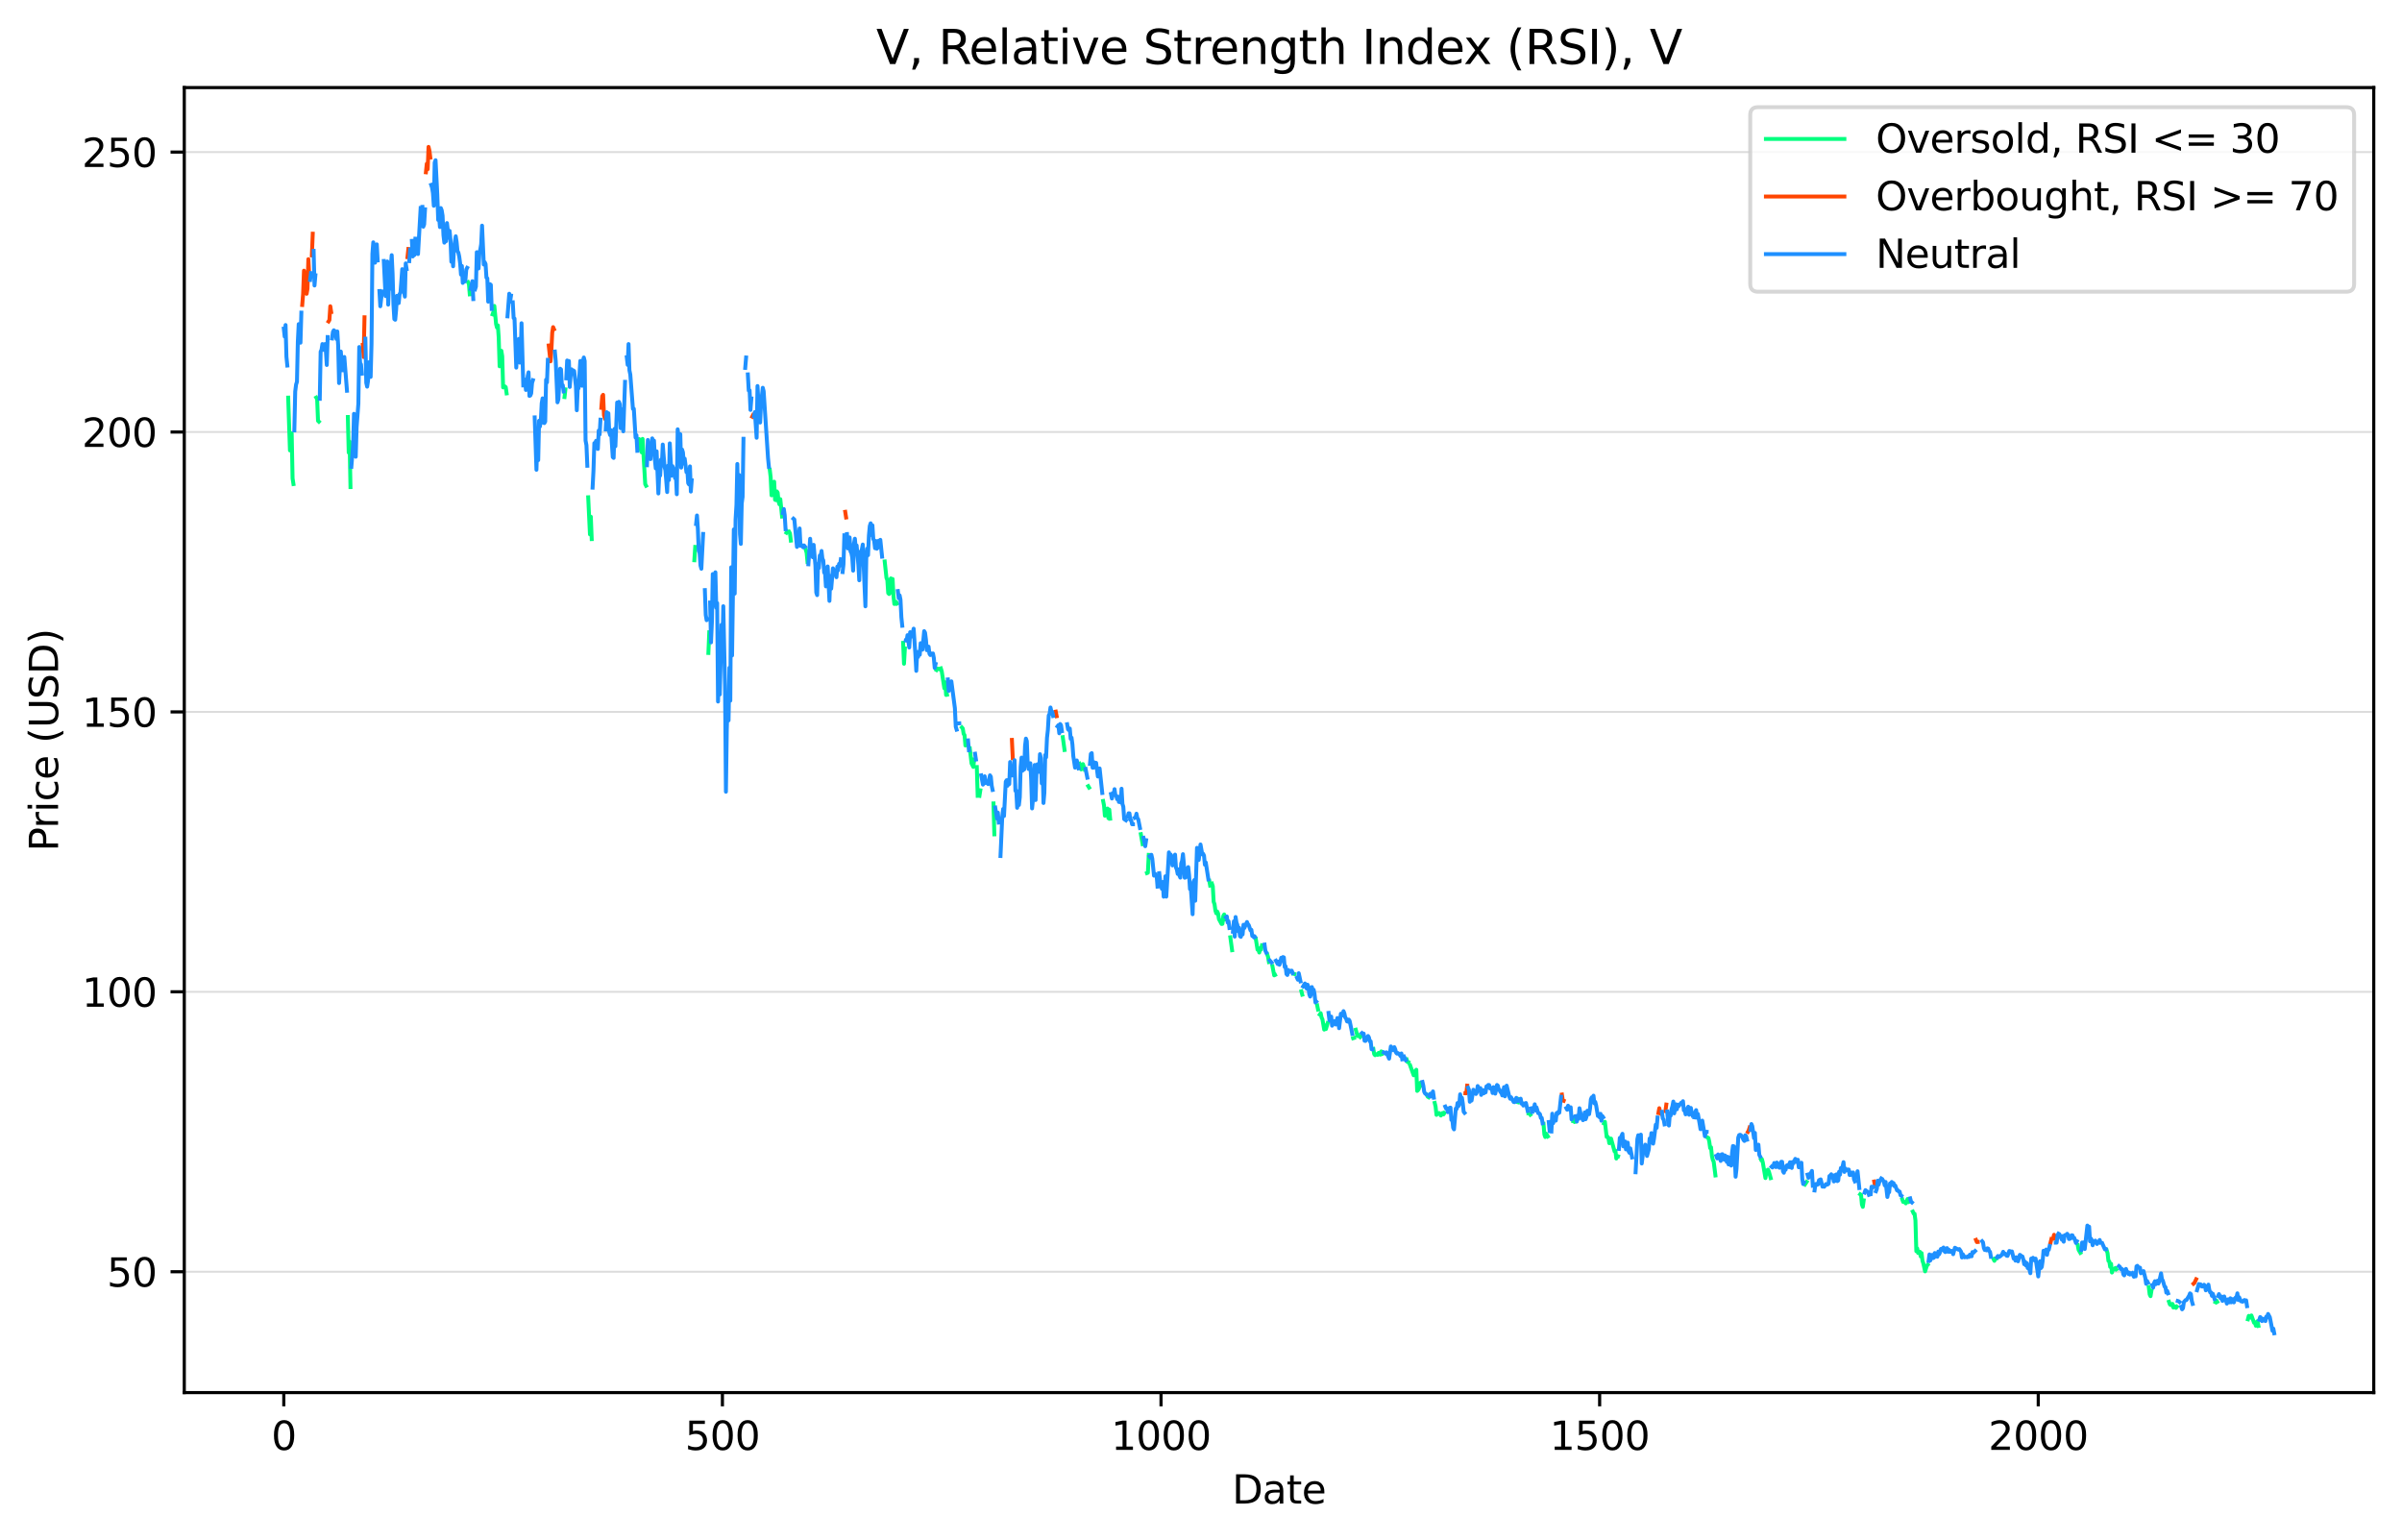 <?xml version="1.0" encoding="utf-8" standalone="no"?>
<!DOCTYPE svg PUBLIC "-//W3C//DTD SVG 1.1//EN"
  "http://www.w3.org/Graphics/SVG/1.1/DTD/svg11.dtd">
<svg xmlns:xlink="http://www.w3.org/1999/xlink" width="612.166pt" height="392.514pt" viewBox="0 0 612.166 392.514" xmlns="http://www.w3.org/2000/svg" version="1.1">
 <defs>
  <style type="text/css">*{stroke-linejoin: round; stroke-linecap: butt}</style>
 </defs>
 <g id="figure_1">
  <g id="patch_1">
   <path d="M 0 392.514 
L 612.166 392.514 
L 612.166 0 
L 0 0 
z
" style="fill: #ffffff"/>
  </g>
  <g id="axes_1">
   <g id="patch_2">
    <path d="M 46.966 354.958 
L 604.966 354.958 
L 604.966 22.318 
L 46.966 22.318 
z
" style="fill: #ffffff"/>
   </g>
   <g id="matplotlib.axis_1">
    <g id="xtick_1">
     <g id="line2d_1">
      <defs>
       <path id="m18ebf1a0be" d="M 0 0 
L 0 3.5 
" style="stroke: #000000; stroke-width: 0.8"/>
      </defs>
      <g>
       <use xlink:href="#m18ebf1a0be" x="72.329" y="354.958" style="stroke: #000000; stroke-width: 0.8"/>
      </g>
     </g>
     <g id="text_1">
      <!-- 0 -->
      <g transform="translate(69.148 369.557)scale(0.1 -0.1)">
       <defs>
        <path id="DejaVuSans-30" d="M 2034 4250 
Q 1547 4250 1301 3770 
Q 1056 3291 1056 2328 
Q 1056 1369 1301 889 
Q 1547 409 2034 409 
Q 2525 409 2770 889 
Q 3016 1369 3016 2328 
Q 3016 3291 2770 3770 
Q 2525 4250 2034 4250 
z
M 2034 4750 
Q 2819 4750 3233 4129 
Q 3647 3509 3647 2328 
Q 3647 1150 3233 529 
Q 2819 -91 2034 -91 
Q 1250 -91 836 529 
Q 422 1150 422 2328 
Q 422 3509 836 4129 
Q 1250 4750 2034 4750 
z
" transform="scale(0.016)"/>
       </defs>
       <use xlink:href="#DejaVuSans-30"/>
      </g>
     </g>
    </g>
    <g id="xtick_2">
     <g id="line2d_2">
      <g>
       <use xlink:href="#m18ebf1a0be" x="184.113" y="354.958" style="stroke: #000000; stroke-width: 0.8"/>
      </g>
     </g>
     <g id="text_2">
      <!-- 500 -->
      <g transform="translate(174.569 369.557)scale(0.1 -0.1)">
       <defs>
        <path id="DejaVuSans-35" d="M 691 4666 
L 3169 4666 
L 3169 4134 
L 1269 4134 
L 1269 2991 
Q 1406 3038 1543 3061 
Q 1681 3084 1819 3084 
Q 2600 3084 3056 2656 
Q 3513 2228 3513 1497 
Q 3513 744 3044 326 
Q 2575 -91 1722 -91 
Q 1428 -91 1123 -41 
Q 819 9 494 109 
L 494 744 
Q 775 591 1075 516 
Q 1375 441 1709 441 
Q 2250 441 2565 725 
Q 2881 1009 2881 1497 
Q 2881 1984 2565 2268 
Q 2250 2553 1709 2553 
Q 1456 2553 1204 2497 
Q 953 2441 691 2322 
L 691 4666 
z
" transform="scale(0.016)"/>
       </defs>
       <use xlink:href="#DejaVuSans-35"/>
       <use xlink:href="#DejaVuSans-30" x="63.623"/>
       <use xlink:href="#DejaVuSans-30" x="127.246"/>
      </g>
     </g>
    </g>
    <g id="xtick_3">
     <g id="line2d_3">
      <g>
       <use xlink:href="#m18ebf1a0be" x="295.896" y="354.958" style="stroke: #000000; stroke-width: 0.8"/>
      </g>
     </g>
     <g id="text_3">
      <!-- 1000 -->
      <g transform="translate(283.171 369.557)scale(0.1 -0.1)">
       <defs>
        <path id="DejaVuSans-31" d="M 794 531 
L 1825 531 
L 1825 4091 
L 703 3866 
L 703 4441 
L 1819 4666 
L 2450 4666 
L 2450 531 
L 3481 531 
L 3481 0 
L 794 0 
L 794 531 
z
" transform="scale(0.016)"/>
       </defs>
       <use xlink:href="#DejaVuSans-31"/>
       <use xlink:href="#DejaVuSans-30" x="63.623"/>
       <use xlink:href="#DejaVuSans-30" x="127.246"/>
       <use xlink:href="#DejaVuSans-30" x="190.869"/>
      </g>
     </g>
    </g>
    <g id="xtick_4">
     <g id="line2d_4">
      <g>
       <use xlink:href="#m18ebf1a0be" x="407.679" y="354.958" style="stroke: #000000; stroke-width: 0.8"/>
      </g>
     </g>
     <g id="text_4">
      <!-- 1500 -->
      <g transform="translate(394.954 369.557)scale(0.1 -0.1)">
       <use xlink:href="#DejaVuSans-31"/>
       <use xlink:href="#DejaVuSans-35" x="63.623"/>
       <use xlink:href="#DejaVuSans-30" x="127.246"/>
       <use xlink:href="#DejaVuSans-30" x="190.869"/>
      </g>
     </g>
    </g>
    <g id="xtick_5">
     <g id="line2d_5">
      <g>
       <use xlink:href="#m18ebf1a0be" x="519.463" y="354.958" style="stroke: #000000; stroke-width: 0.8"/>
      </g>
     </g>
     <g id="text_5">
      <!-- 2000 -->
      <g transform="translate(506.738 369.557)scale(0.1 -0.1)">
       <defs>
        <path id="DejaVuSans-32" d="M 1228 531 
L 3431 531 
L 3431 0 
L 469 0 
L 469 531 
Q 828 903 1448 1529 
Q 2069 2156 2228 2338 
Q 2531 2678 2651 2914 
Q 2772 3150 2772 3378 
Q 2772 3750 2511 3984 
Q 2250 4219 1831 4219 
Q 1534 4219 1204 4116 
Q 875 4013 500 3803 
L 500 4441 
Q 881 4594 1212 4672 
Q 1544 4750 1819 4750 
Q 2544 4750 2975 4387 
Q 3406 4025 3406 3419 
Q 3406 3131 3298 2873 
Q 3191 2616 2906 2266 
Q 2828 2175 2409 1742 
Q 1991 1309 1228 531 
z
" transform="scale(0.016)"/>
       </defs>
       <use xlink:href="#DejaVuSans-32"/>
       <use xlink:href="#DejaVuSans-30" x="63.623"/>
       <use xlink:href="#DejaVuSans-30" x="127.246"/>
       <use xlink:href="#DejaVuSans-30" x="190.869"/>
      </g>
     </g>
    </g>
    <g id="text_6">
     <!-- Date -->
     <g transform="translate(314.015 383.235)scale(0.1 -0.1)">
      <defs>
       <path id="DejaVuSans-44" d="M 1259 4147 
L 1259 519 
L 2022 519 
Q 2988 519 3436 956 
Q 3884 1394 3884 2338 
Q 3884 3275 3436 3711 
Q 2988 4147 2022 4147 
L 1259 4147 
z
M 628 4666 
L 1925 4666 
Q 3281 4666 3915 4102 
Q 4550 3538 4550 2338 
Q 4550 1131 3912 565 
Q 3275 0 1925 0 
L 628 0 
L 628 4666 
z
" transform="scale(0.016)"/>
       <path id="DejaVuSans-61" d="M 2194 1759 
Q 1497 1759 1228 1600 
Q 959 1441 959 1056 
Q 959 750 1161 570 
Q 1363 391 1709 391 
Q 2188 391 2477 730 
Q 2766 1069 2766 1631 
L 2766 1759 
L 2194 1759 
z
M 3341 1997 
L 3341 0 
L 2766 0 
L 2766 531 
Q 2569 213 2275 61 
Q 1981 -91 1556 -91 
Q 1019 -91 701 211 
Q 384 513 384 1019 
Q 384 1609 779 1909 
Q 1175 2209 1959 2209 
L 2766 2209 
L 2766 2266 
Q 2766 2663 2505 2880 
Q 2244 3097 1772 3097 
Q 1472 3097 1187 3025 
Q 903 2953 641 2809 
L 641 3341 
Q 956 3463 1253 3523 
Q 1550 3584 1831 3584 
Q 2591 3584 2966 3190 
Q 3341 2797 3341 1997 
z
" transform="scale(0.016)"/>
       <path id="DejaVuSans-74" d="M 1172 4494 
L 1172 3500 
L 2356 3500 
L 2356 3053 
L 1172 3053 
L 1172 1153 
Q 1172 725 1289 603 
Q 1406 481 1766 481 
L 2356 481 
L 2356 0 
L 1766 0 
Q 1100 0 847 248 
Q 594 497 594 1153 
L 594 3053 
L 172 3053 
L 172 3500 
L 594 3500 
L 594 4494 
L 1172 4494 
z
" transform="scale(0.016)"/>
       <path id="DejaVuSans-65" d="M 3597 1894 
L 3597 1613 
L 953 1613 
Q 991 1019 1311 708 
Q 1631 397 2203 397 
Q 2534 397 2845 478 
Q 3156 559 3463 722 
L 3463 178 
Q 3153 47 2828 -22 
Q 2503 -91 2169 -91 
Q 1331 -91 842 396 
Q 353 884 353 1716 
Q 353 2575 817 3079 
Q 1281 3584 2069 3584 
Q 2775 3584 3186 3129 
Q 3597 2675 3597 1894 
z
M 3022 2063 
Q 3016 2534 2758 2815 
Q 2500 3097 2075 3097 
Q 1594 3097 1305 2825 
Q 1016 2553 972 2059 
L 3022 2063 
z
" transform="scale(0.016)"/>
      </defs>
      <use xlink:href="#DejaVuSans-44"/>
      <use xlink:href="#DejaVuSans-61" x="77.002"/>
      <use xlink:href="#DejaVuSans-74" x="138.281"/>
      <use xlink:href="#DejaVuSans-65" x="177.49"/>
     </g>
    </g>
   </g>
   <g id="matplotlib.axis_2">
    <g id="ytick_1">
     <g id="line2d_6">
      <path d="M 46.966 324.142 
L 604.966 324.142 
" clip-path="url(#p0e596cd146)" style="fill: none; stroke: #dcdcdc; stroke-width: 0.5; stroke-linecap: square"/>
     </g>
     <g id="line2d_7">
      <defs>
       <path id="m92ba63e6f2" d="M 0 0 
L -3.5 0 
" style="stroke: #000000; stroke-width: 0.8"/>
      </defs>
      <g>
       <use xlink:href="#m92ba63e6f2" x="46.966" y="324.142" style="stroke: #000000; stroke-width: 0.8"/>
      </g>
     </g>
     <g id="text_7">
      <!-- 50 -->
      <g transform="translate(27.241 327.942)scale(0.1 -0.1)">
       <use xlink:href="#DejaVuSans-35"/>
       <use xlink:href="#DejaVuSans-30" x="63.623"/>
      </g>
     </g>
    </g>
    <g id="ytick_2">
     <g id="line2d_8">
      <path d="M 46.966 252.798 
L 604.966 252.798 
" clip-path="url(#p0e596cd146)" style="fill: none; stroke: #dcdcdc; stroke-width: 0.5; stroke-linecap: square"/>
     </g>
     <g id="line2d_9">
      <g>
       <use xlink:href="#m92ba63e6f2" x="46.966" y="252.798" style="stroke: #000000; stroke-width: 0.8"/>
      </g>
     </g>
     <g id="text_8">
      <!-- 100 -->
      <g transform="translate(20.878 256.597)scale(0.1 -0.1)">
       <use xlink:href="#DejaVuSans-31"/>
       <use xlink:href="#DejaVuSans-30" x="63.623"/>
       <use xlink:href="#DejaVuSans-30" x="127.246"/>
      </g>
     </g>
    </g>
    <g id="ytick_3">
     <g id="line2d_10">
      <path d="M 46.966 181.454 
L 604.966 181.454 
" clip-path="url(#p0e596cd146)" style="fill: none; stroke: #dcdcdc; stroke-width: 0.5; stroke-linecap: square"/>
     </g>
     <g id="line2d_11">
      <g>
       <use xlink:href="#m92ba63e6f2" x="46.966" y="181.454" style="stroke: #000000; stroke-width: 0.8"/>
      </g>
     </g>
     <g id="text_9">
      <!-- 150 -->
      <g transform="translate(20.878 185.253)scale(0.1 -0.1)">
       <use xlink:href="#DejaVuSans-31"/>
       <use xlink:href="#DejaVuSans-35" x="63.623"/>
       <use xlink:href="#DejaVuSans-30" x="127.246"/>
      </g>
     </g>
    </g>
    <g id="ytick_4">
     <g id="line2d_12">
      <path d="M 46.966 110.109 
L 604.966 110.109 
" clip-path="url(#p0e596cd146)" style="fill: none; stroke: #dcdcdc; stroke-width: 0.5; stroke-linecap: square"/>
     </g>
     <g id="line2d_13">
      <g>
       <use xlink:href="#m92ba63e6f2" x="46.966" y="110.109" style="stroke: #000000; stroke-width: 0.8"/>
      </g>
     </g>
     <g id="text_10">
      <!-- 200 -->
      <g transform="translate(20.878 113.909)scale(0.1 -0.1)">
       <use xlink:href="#DejaVuSans-32"/>
       <use xlink:href="#DejaVuSans-30" x="63.623"/>
       <use xlink:href="#DejaVuSans-30" x="127.246"/>
      </g>
     </g>
    </g>
    <g id="ytick_5">
     <g id="line2d_14">
      <path d="M 46.966 38.765 
L 604.966 38.765 
" clip-path="url(#p0e596cd146)" style="fill: none; stroke: #dcdcdc; stroke-width: 0.5; stroke-linecap: square"/>
     </g>
     <g id="line2d_15">
      <g>
       <use xlink:href="#m92ba63e6f2" x="46.966" y="38.765" style="stroke: #000000; stroke-width: 0.8"/>
      </g>
     </g>
     <g id="text_11">
      <!-- 250 -->
      <g transform="translate(20.878 42.564)scale(0.1 -0.1)">
       <use xlink:href="#DejaVuSans-32"/>
       <use xlink:href="#DejaVuSans-35" x="63.623"/>
       <use xlink:href="#DejaVuSans-30" x="127.246"/>
      </g>
     </g>
    </g>
    <g id="text_12">
     <!-- Price (USD) -->
     <g transform="translate(14.798 217.01)rotate(-90)scale(0.1 -0.1)">
      <defs>
       <path id="DejaVuSans-50" d="M 1259 4147 
L 1259 2394 
L 2053 2394 
Q 2494 2394 2734 2622 
Q 2975 2850 2975 3272 
Q 2975 3691 2734 3919 
Q 2494 4147 2053 4147 
L 1259 4147 
z
M 628 4666 
L 2053 4666 
Q 2838 4666 3239 4311 
Q 3641 3956 3641 3272 
Q 3641 2581 3239 2228 
Q 2838 1875 2053 1875 
L 1259 1875 
L 1259 0 
L 628 0 
L 628 4666 
z
" transform="scale(0.016)"/>
       <path id="DejaVuSans-72" d="M 2631 2963 
Q 2534 3019 2420 3045 
Q 2306 3072 2169 3072 
Q 1681 3072 1420 2755 
Q 1159 2438 1159 1844 
L 1159 0 
L 581 0 
L 581 3500 
L 1159 3500 
L 1159 2956 
Q 1341 3275 1631 3429 
Q 1922 3584 2338 3584 
Q 2397 3584 2469 3576 
Q 2541 3569 2628 3553 
L 2631 2963 
z
" transform="scale(0.016)"/>
       <path id="DejaVuSans-69" d="M 603 3500 
L 1178 3500 
L 1178 0 
L 603 0 
L 603 3500 
z
M 603 4863 
L 1178 4863 
L 1178 4134 
L 603 4134 
L 603 4863 
z
" transform="scale(0.016)"/>
       <path id="DejaVuSans-63" d="M 3122 3366 
L 3122 2828 
Q 2878 2963 2633 3030 
Q 2388 3097 2138 3097 
Q 1578 3097 1268 2742 
Q 959 2388 959 1747 
Q 959 1106 1268 751 
Q 1578 397 2138 397 
Q 2388 397 2633 464 
Q 2878 531 3122 666 
L 3122 134 
Q 2881 22 2623 -34 
Q 2366 -91 2075 -91 
Q 1284 -91 818 406 
Q 353 903 353 1747 
Q 353 2603 823 3093 
Q 1294 3584 2113 3584 
Q 2378 3584 2631 3529 
Q 2884 3475 3122 3366 
z
" transform="scale(0.016)"/>
       <path id="DejaVuSans-20" transform="scale(0.016)"/>
       <path id="DejaVuSans-28" d="M 1984 4856 
Q 1566 4138 1362 3434 
Q 1159 2731 1159 2009 
Q 1159 1288 1364 580 
Q 1569 -128 1984 -844 
L 1484 -844 
Q 1016 -109 783 600 
Q 550 1309 550 2009 
Q 550 2706 781 3412 
Q 1013 4119 1484 4856 
L 1984 4856 
z
" transform="scale(0.016)"/>
       <path id="DejaVuSans-55" d="M 556 4666 
L 1191 4666 
L 1191 1831 
Q 1191 1081 1462 751 
Q 1734 422 2344 422 
Q 2950 422 3222 751 
Q 3494 1081 3494 1831 
L 3494 4666 
L 4128 4666 
L 4128 1753 
Q 4128 841 3676 375 
Q 3225 -91 2344 -91 
Q 1459 -91 1007 375 
Q 556 841 556 1753 
L 556 4666 
z
" transform="scale(0.016)"/>
       <path id="DejaVuSans-53" d="M 3425 4513 
L 3425 3897 
Q 3066 4069 2747 4153 
Q 2428 4238 2131 4238 
Q 1616 4238 1336 4038 
Q 1056 3838 1056 3469 
Q 1056 3159 1242 3001 
Q 1428 2844 1947 2747 
L 2328 2669 
Q 3034 2534 3370 2195 
Q 3706 1856 3706 1288 
Q 3706 609 3251 259 
Q 2797 -91 1919 -91 
Q 1588 -91 1214 -16 
Q 841 59 441 206 
L 441 856 
Q 825 641 1194 531 
Q 1563 422 1919 422 
Q 2459 422 2753 634 
Q 3047 847 3047 1241 
Q 3047 1584 2836 1778 
Q 2625 1972 2144 2069 
L 1759 2144 
Q 1053 2284 737 2584 
Q 422 2884 422 3419 
Q 422 4038 858 4394 
Q 1294 4750 2059 4750 
Q 2388 4750 2728 4690 
Q 3069 4631 3425 4513 
z
" transform="scale(0.016)"/>
       <path id="DejaVuSans-29" d="M 513 4856 
L 1013 4856 
Q 1481 4119 1714 3412 
Q 1947 2706 1947 2009 
Q 1947 1309 1714 600 
Q 1481 -109 1013 -844 
L 513 -844 
Q 928 -128 1133 580 
Q 1338 1288 1338 2009 
Q 1338 2731 1133 3434 
Q 928 4138 513 4856 
z
" transform="scale(0.016)"/>
      </defs>
      <use xlink:href="#DejaVuSans-50"/>
      <use xlink:href="#DejaVuSans-72" x="58.553"/>
      <use xlink:href="#DejaVuSans-69" x="99.666"/>
      <use xlink:href="#DejaVuSans-63" x="127.449"/>
      <use xlink:href="#DejaVuSans-65" x="182.43"/>
      <use xlink:href="#DejaVuSans-20" x="243.953"/>
      <use xlink:href="#DejaVuSans-28" x="275.74"/>
      <use xlink:href="#DejaVuSans-55" x="314.754"/>
      <use xlink:href="#DejaVuSans-53" x="387.947"/>
      <use xlink:href="#DejaVuSans-44" x="451.424"/>
      <use xlink:href="#DejaVuSans-29" x="528.426"/>
     </g>
    </g>
   </g>
   <g id="line2d_16">
    <path d="M 73.447 101.348 
L 73.894 114.804 
L 74.341 110.452 
L 74.565 121.938 
L 74.788 123.379 
M 80.601 101.334 
L 80.825 101.734 
L 81.048 107.256 
L 81.272 107.47 
M 88.65 106.285 
L 88.873 115.36 
L 89.097 112.549 
L 89.32 124.15 
M 119.278 71.912 
L 119.502 72.383 
L 119.725 75.022 
M 125.538 80.116 
L 125.762 79.474 
L 125.985 77.976 
L 126.432 82.613 
L 126.656 83.498 
L 126.88 82.942 
L 127.103 86.052 
L 127.327 93.372 
L 127.55 93.129 
L 127.774 89.405 
L 127.997 90.804 
L 128.221 98.737 
L 128.668 98.48 
L 128.892 98.694 
L 129.115 100.264 
M 143.871 101.206 
L 144.094 99.251 
M 149.907 126.747 
L 150.354 136.207 
L 150.578 131.698 
L 150.801 137.406 
M 162.65 113.563 
L 162.874 111.907 
L 163.321 114.69 
L 163.544 115.303 
L 163.768 111.865 
L 164.439 123.394 
L 164.662 123.808 
M 176.958 142.799 
L 177.182 139.403 
M 180.536 166.429 
L 180.759 161.163 
M 196.185 119.741 
L 196.409 121.639 
L 196.632 126.248 
L 197.079 124.949 
L 197.303 122.78 
L 197.527 127.375 
L 197.75 127.475 
L 197.974 125.249 
L 198.197 125.577 
L 198.421 127.846 
L 198.644 128.545 
L 198.868 127.232 
L 199.315 131.655 
M 200.433 135.779 
L 200.657 135.422 
M 201.104 135.551 
L 201.327 135.95 
L 201.551 137.791 
M 205.351 140.117 
L 205.575 140.887 
L 205.799 143.256 
M 225.472 143.113 
L 225.92 147.294 
L 226.143 147.851 
L 226.367 151.161 
L 226.59 151.404 
L 226.814 151.09 
L 227.037 147.423 
L 227.261 148.008 
L 227.485 147.579 
L 227.708 151.931 
L 227.932 153.943 
L 228.155 153.544 
L 228.379 153.401 
L 228.602 153.844 
M 230.167 163.86 
L 230.391 169.183 
L 230.614 165.287 
M 238.663 170.766 
L 238.886 170.395 
L 239.334 170.552 
M 239.781 170.353 
L 240.004 171.095 
L 240.675 175.432 
L 240.899 173.891 
L 241.122 177.13 
L 241.346 177.073 
M 245.146 185.42 
L 245.37 185.677 
L 245.593 187.076 
L 245.817 187.347 
L 246.041 190.015 
L 246.264 188.973 
L 246.488 189.387 
M 247.158 190.743 
L 247.606 194.581 
L 248.053 195.48 
L 248.276 193.597 
M 248.947 195.509 
L 249.17 202.843 
M 249.618 202.857 
L 249.841 201.444 
M 253.195 204.783 
L 253.418 212.66 
M 270.856 187.889 
L 271.304 191.157 
M 275.104 194.638 
L 275.551 196.108 
L 275.775 195.708 
L 275.998 194.752 
L 276.446 196.136 
M 277.34 200.374 
L 277.563 200.745 
M 281.141 204.156 
L 281.364 205.297 
L 281.588 207.922 
L 281.811 206.424 
L 282.035 206.496 
L 282.258 206.082 
L 282.482 208.536 
L 282.705 206.353 
L 282.929 208.664 
M 290.754 212.617 
L 291.201 215.157 
M 292.319 222.534 
L 292.542 222.448 
L 292.766 217.896 
M 308.192 224.489 
L 308.416 225.716 
M 308.863 225.202 
L 309.086 225.887 
L 309.31 229.854 
L 309.533 230.467 
L 309.757 232.094 
L 309.981 232.793 
L 310.204 232.322 
L 310.428 232.793 
L 310.651 234.263 
L 311.322 235.504 
L 311.546 235.476 
L 311.769 233.464 
L 311.993 233.078 
L 312.216 234.363 
M 313.558 238.9 
L 314.005 242.196 
M 320.041 239.257 
L 320.488 242.054 
L 320.712 242.025 
L 320.935 242.781 
L 321.159 241.668 
L 321.383 242.039 
L 321.606 240.955 
M 322.947 243.195 
L 323.171 243.894 
L 323.395 245.221 
M 324.289 246.263 
L 324.736 248.603 
L 324.96 248.489 
M 329.654 248.203 
L 329.878 248.261 
M 331.667 252.67 
L 331.89 253.526 
M 335.691 256.251 
L 335.914 257.321 
M 336.361 258.591 
L 336.585 258.249 
L 336.809 259.347 
L 337.032 259.804 
L 337.479 262.43 
L 337.703 261.345 
L 337.926 262.287 
L 338.374 260.76 
M 344.857 264.627 
L 345.081 264.556 
M 345.528 262.458 
L 345.975 264.07 
L 346.198 263.856 
M 346.646 264.327 
L 346.869 264.085 
M 349.999 267.338 
L 350.223 268.679 
L 350.446 268.95 
L 350.67 268.708 
L 350.893 268.694 
L 351.117 268.865 
L 351.34 268.365 
L 351.564 268.451 
L 351.788 268.808 
L 352.011 267.98 
L 352.235 268.679 
L 352.458 268.48 
M 358.495 270.035 
L 358.718 270.691 
L 358.942 270.763 
M 359.389 271.562 
L 360.283 274.073 
L 360.507 273.088 
L 360.73 273.017 
L 360.954 272.66 
L 361.177 278.054 
L 361.401 277.854 
L 361.625 277.469 
L 361.848 276.056 
L 362.072 275.956 
L 362.295 276.713 
M 363.637 279.067 
L 363.86 279.538 
L 364.084 279.666 
M 365.649 281.122 
L 365.872 282.049 
L 366.096 284.161 
L 366.319 283.719 
L 366.543 283.761 
L 366.767 283.69 
L 367.214 284.332 
L 367.661 283.676 
L 367.884 284.047 
L 368.108 283.69 
M 386.888 280.951 
L 387.111 280.137 
M 389.57 283.79 
L 389.794 283.819 
L 390.017 284.118 
M 393.371 286.444 
L 393.595 289.169 
L 393.818 289.811 
L 394.042 288.941 
L 394.489 289.655 
M 400.972 285.788 
L 401.196 285.003 
L 401.419 285.916 
M 408.797 286.358 
L 409.021 285.93 
L 409.468 289.783 
L 409.691 289.697 
L 409.915 290.026 
L 410.138 291.381 
L 410.362 290.225 
L 410.586 290.211 
L 411.48 293.479 
L 411.703 293.279 
L 411.927 295.291 
L 412.151 294.634 
L 412.374 294.72 
M 435.178 289.926 
L 435.401 290.04 
L 435.625 291.01 
L 435.849 292.637 
L 436.072 292.423 
L 436.296 294.649 
L 436.519 295.619 
L 436.743 296.09 
L 437.19 299.6 
M 448.815 295.576 
L 449.039 295.462 
L 449.263 296.29 
L 449.933 300.271 
L 450.157 298.787 
L 450.38 298.287 
L 450.604 298.116 
L 450.828 298.672 
L 451.275 300.285 
M 459.994 301.911 
L 460.441 301.241 
M 474.079 304.401 
L 474.302 304.555 
L 474.526 307.02 
L 474.749 307.605 
L 474.973 305.953 
M 484.81 305.711 
L 485.033 306.356 
L 485.48 306.378 
L 485.704 306.72 
L 486.151 305.611 
L 486.375 306.403 
L 486.598 306.231 
M 487.493 308.814 
L 487.716 309.324 
L 487.94 309.363 
L 488.163 311.069 
L 488.387 318.913 
L 488.61 318.182 
L 488.834 319.359 
L 489.057 319.334 
L 489.281 319.048 
L 489.505 320.247 
L 489.728 319.394 
L 489.952 321.342 
L 490.175 322.002 
L 490.622 324.053 
L 491.07 322.616 
L 491.293 322.366 
M 508.061 320.91 
L 508.284 321.364 
L 508.508 320.764 
L 508.731 320.757 
M 529.523 317.361 
L 529.747 318.574 
L 530.194 319.337 
M 536.901 318.667 
L 537.124 319.416 
L 537.348 321.378 
L 537.571 321.517 
L 537.795 322.915 
L 538.019 322.123 
L 538.242 324.346 
L 538.466 323.575 
L 538.689 323.475 
L 538.913 323.532 
L 539.136 323.165 
L 539.36 323.518 
M 547.632 328.056 
L 547.856 329.903 
L 548.079 330.374 
L 548.303 329.019 
M 552.774 331.794 
L 552.998 332.465 
L 553.221 332.629 
L 553.445 332.636 
L 553.668 332.34 
L 553.892 333.267 
L 554.115 332.928 
L 554.339 332.986 
L 554.563 333.356 
L 554.786 333.06 
M 564.623 331.894 
L 564.847 331.455 
L 565.07 331.826 
M 572.895 336.264 
L 573.119 335.393 
L 573.566 335.832 
L 573.789 335.286 
L 574.46 337.152 
L 574.684 336.999 
L 574.907 337.908 
L 575.131 337.616 
L 575.354 336.731 
L 575.578 337.951 
L 575.578 337.951 
" clip-path="url(#p0e596cd146)" style="fill: none; stroke: #00ff7f; stroke-linecap: square"/>
   </g>
   <g id="line2d_17">
    <path d="M 77.024 77.733 
L 77.248 74.994 
L 77.471 68.987 
L 77.695 70.413 
L 77.918 73.952 
L 78.142 74.88 
L 78.366 73.595 
L 78.589 66.061 
L 78.813 70.242 
M 79.483 65.105 
L 79.707 59.569 
M 83.731 81.928 
L 83.955 81.572 
L 84.178 78.062 
L 84.402 79.531 
M 92.45 87.907 
L 92.674 91.003 
L 92.897 80.873 
M 103.852 65.548 
L 104.076 63.465 
M 108.547 43.916 
L 108.771 41.733 
L 108.994 43.131 
L 109.218 37.438 
L 109.441 38.408 
L 109.665 40.163 
M 139.846 88.064 
L 140.294 92.102 
L 140.517 89.405 
L 140.741 84.768 
L 140.964 83.384 
L 141.188 83.912 
M 153.26 103.945 
L 153.484 100.977 
L 153.708 100.635 
L 153.931 105.857 
L 154.155 106.585 
M 191.714 106.2 
L 191.937 105.772 
M 215.412 130.457 
L 215.635 131.898 
M 257.89 188.588 
L 258.113 193.283 
M 269.068 181.382 
L 269.291 182.538 
M 373.474 278.653 
L 373.697 278.668 
L 373.921 276.713 
M 398.066 278.981 
L 398.289 280.48 
L 398.513 280.565 
M 422.658 283.69 
L 422.882 282.463 
L 423.105 283.433 
L 423.329 283.819 
M 424.447 283.205 
L 424.67 281.536 
M 445.462 288.499 
L 445.686 288.085 
L 445.909 287.372 
M 477.656 301.152 
L 477.879 302.4 
M 503.589 316.031 
L 503.813 316.58 
L 504.036 316.558 
M 522.592 316.74 
L 522.816 315.806 
M 523.263 315.645 
L 523.487 314.721 
L 523.71 315.66 
M 559.034 327.196 
L 559.257 327.007 
L 559.705 326.065 
L 559.705 326.065 
" clip-path="url(#p0e596cd146)" style="fill: none; stroke: #ff4500; stroke-linecap: square"/>
   </g>
   <g id="line2d_18">
    <path d="M 72.329 83.755 
L 72.553 85.795 
L 72.776 82.842 
L 73 90.918 
L 73.224 93.172 
M 75.012 109.696 
L 75.236 99.793 
L 75.459 98.009 
L 75.683 97.31 
L 75.906 87.108 
L 76.13 82.613 
L 76.577 87.351 
L 76.801 79.688 
M 79.036 71.355 
L 79.26 69.6 
M 79.931 63.935 
L 80.154 72.768 
L 80.378 70.157 
M 81.495 101.648 
L 81.719 89.634 
L 81.943 89.163 
L 82.166 87.693 
L 82.39 89.177 
L 82.613 88.706 
L 82.837 87.693 
L 83.06 89.591 
L 83.284 93.03 
L 83.508 85.909 
M 84.625 86.266 
L 84.849 84.611 
L 85.073 84.183 
L 85.296 84.354 
L 85.52 84.953 
L 85.743 86.395 
L 85.967 84.483 
L 86.19 88.164 
L 86.414 97.638 
L 86.861 89.605 
L 87.085 92.544 
M 87.532 94.385 
L 87.755 90.989 
L 88.426 99.593 
M 89.544 118.999 
L 89.991 113.463 
L 90.215 105.472 
L 90.662 116.416 
L 90.885 108.882 
L 91.332 102.889 
L 91.556 88.449 
L 91.78 92.559 
L 92.003 92.858 
L 92.227 95.241 
M 93.121 86.323 
L 93.345 97.581 
L 93.568 98.552 
L 93.792 97.068 
L 94.015 92.33 
L 94.239 93.315 
L 94.462 96.069 
L 94.686 87.593 
L 94.909 64.706 
L 95.133 61.767 
L 95.357 65.548 
L 95.58 66.96 
L 95.804 65.277 
L 96.027 62.28 
L 96.251 66.375 
M 96.698 74.18 
L 96.922 78.062 
L 97.369 74.28 
M 97.816 66.518 
L 98.263 75.465 
L 98.487 74.823 
L 98.71 66.646 
L 98.934 77.648 
L 99.157 72.04 
L 99.381 73.638 
L 99.604 67.874 
L 99.828 65.034 
L 100.052 69.714 
L 100.275 77.648 
L 100.499 81.329 
L 100.722 81.5 
L 100.946 79.075 
L 101.169 75.393 
L 101.616 77.248 
L 101.84 74.965 
L 102.064 74.566 
L 102.511 68.601 
L 102.734 72.625 
L 103.181 75.607 
L 103.405 67.132 
L 103.629 68.587 
M 104.299 66.561 
L 104.523 63.607 
M 104.97 61.396 
L 105.194 65.362 
L 105.417 65.063 
L 105.641 64.977 
L 105.864 60.839 
M 106.311 63.522 
L 106.535 64.749 
L 107.206 53.034 
M 107.653 52.734 
L 107.876 57.786 
L 108.1 57.186 
L 108.323 53.348 
M 109.888 47.127 
L 110.112 47.812 
L 110.336 49.181 
L 110.559 52.449 
L 110.783 41.448 
L 111.006 40.834 
L 111.453 49.681 
L 111.677 56.073 
L 111.901 55.217 
L 112.124 57.871 
L 112.348 53.034 
L 112.571 53.605 
L 112.795 54.989 
L 113.018 59.954 
L 113.242 61.852 
L 113.466 58.813 
L 113.689 61.467 
L 113.913 56.858 
L 114.36 60.625 
L 114.583 58.841 
L 114.807 61.139 
L 115.03 66.718 
L 115.254 64.235 
L 115.478 67.874 
L 115.701 63.051 
L 116.148 60.225 
L 116.372 61.667 
L 116.595 64.007 
L 116.819 64.378 
L 117.043 65.419 
L 117.266 67.103 
L 117.49 70 
L 117.713 67.788 
L 117.937 72.111 
L 118.16 71.155 
L 118.384 71.783 
L 118.608 71.484 
L 118.831 68.701 
L 119.055 68.273 
M 119.949 73.624 
L 120.396 71.669 
L 120.62 76.235 
M 121.067 73.752 
L 121.29 73.053 
L 121.514 64.278 
L 121.737 65.419 
L 121.961 68.43 
L 122.185 64.406 
L 122.408 63.579 
L 122.632 62.223 
L 122.855 57.514 
L 123.302 67.431 
L 123.526 66.818 
L 123.75 67.303 
L 123.973 70.77 
L 124.197 70.941 
L 124.42 76.892 
L 124.644 73.31 
L 124.867 72.425 
L 125.091 72.611 
L 125.315 78.746 
M 129.339 80.63 
L 129.786 74.865 
L 130.009 76.906 
L 130.233 75.35 
M 130.68 77.048 
L 130.904 81.058 
L 131.127 81.186 
L 131.574 93.7 
L 131.798 88.92 
L 132.245 86.38 
L 132.469 92.43 
L 132.692 90.49 
L 132.916 82.385 
L 133.363 98.238 
M 133.81 96.768 
L 134.034 99.394 
L 134.257 98.837 
L 134.481 95.898 
L 134.704 94.899 
L 134.928 100.92 
L 135.151 100.806 
L 135.375 100.278 
L 135.599 97.596 
L 135.822 96.911 
M 136.269 106.385 
L 136.716 119.741 
L 136.94 112.649 
L 137.164 117.287 
L 137.387 107.241 
L 137.611 108.711 
L 137.834 107.227 
L 138.058 102.775 
L 138.281 101.534 
L 138.505 107.741 
L 138.729 107.841 
L 138.952 107.455 
L 139.176 96.768 
L 139.399 97.467 
L 139.623 91.717 
M 141.411 89.605 
L 141.635 92.088 
L 142.082 102.547 
L 142.306 101.776 
L 142.753 93.971 
L 142.976 94.157 
L 143.2 98.309 
L 143.423 98.181 
L 143.647 99.765 
M 144.318 96.44 
L 144.541 91.888 
L 144.765 92.059 
L 144.988 92.017 
L 145.212 98.623 
L 145.436 95.584 
L 145.659 94.128 
L 145.883 95.341 
L 146.106 94.414 
L 146.33 94.571 
L 146.777 98.466 
L 147.001 104.573 
L 147.224 99.308 
L 147.448 98.937 
L 147.895 91.988 
L 148.342 98.323 
L 148.565 91.988 
L 148.789 91.118 
L 149.013 92.017 
L 149.236 112.293 
L 149.46 113.477 
L 149.683 118.714 
M 151.025 124.293 
L 151.248 119.998 
L 151.472 112.949 
L 151.695 112.977 
L 151.919 112.35 
L 152.366 114.433 
L 152.59 109.738 
L 152.813 110.752 
L 153.037 106.97 
M 154.378 109.467 
L 154.602 105.058 
L 154.825 108.026 
L 155.049 105.329 
L 155.272 110.152 
L 155.496 110.908 
L 155.72 109.653 
L 156.167 116.502 
L 156.39 116.716 
L 156.614 109.31 
L 156.837 113.748 
L 157.285 102.59 
L 157.508 102.79 
L 157.732 102.419 
L 157.955 103.004 
L 158.179 109.139 
L 158.402 107.912 
L 158.626 104.316 
L 158.85 109.938 
L 159.297 97.325 
M 159.744 91.061 
L 159.967 93.001 
L 160.191 87.693 
L 160.415 94.371 
L 160.638 95.47 
L 161.309 104.216 
L 161.532 104.188 
L 161.979 111.522 
L 162.203 110.923 
L 162.427 114.904 
M 164.886 118.585 
L 165.109 112.136 
L 165.333 114.761 
L 165.557 114.519 
L 165.78 117.03 
L 166.227 111.736 
L 166.451 115.132 
L 166.674 112.293 
L 166.898 117.115 
L 167.122 119.384 
L 167.345 115.032 
L 167.792 125.777 
L 168.016 120.74 
L 168.239 121.225 
L 168.463 117.144 
L 168.686 118.385 
L 168.91 113.306 
L 169.357 118.985 
L 169.581 119.855 
L 170.028 125.42 
L 170.251 118.699 
L 170.475 122.366 
L 170.699 113.006 
L 171.146 121.239 
L 171.369 118.799 
L 171.593 119.299 
L 171.816 120.269 
L 172.04 121.867 
L 172.264 121.154 
L 172.487 125.976 
L 172.711 109.425 
L 172.934 111.422 
L 173.158 110.68 
L 173.381 110.666 
L 173.605 119.184 
L 173.829 114.576 
L 174.052 115.303 
L 174.276 118.171 
L 174.499 116.901 
L 174.946 120.354 
L 175.17 119.784 
L 175.393 123.151 
L 175.617 123.494 
L 175.841 118.871 
L 176.064 125.292 
L 176.288 122.409 
M 177.406 133.567 
L 177.629 131.384 
L 177.853 134.766 
L 178.076 140.388 
L 178.3 140.873 
L 178.523 144.141 
L 178.747 144.968 
L 179.194 136.093 
M 179.641 150.405 
L 179.865 156.74 
L 180.088 158.081 
L 180.312 157.782 
M 180.983 153.572 
L 181.206 163.732 
L 181.43 158.681 
L 181.653 146.324 
L 181.877 154.357 
L 182.1 147.651 
L 182.324 145.867 
L 182.548 154.928 
L 182.771 153.715 
L 182.995 178.814 
L 183.218 170.909 
L 183.442 177.016 
L 183.889 159.237 
L 184.113 164.959 
L 184.336 154.514 
L 184.783 174.99 
L 185.007 201.801 
L 185.23 185.977 
L 185.454 178.243 
L 185.678 183.623 
L 185.901 170.196 
L 186.125 178.586 
L 186.348 144.597 
L 186.572 167.071 
L 187.019 134.937 
L 187.243 151.304 
L 187.466 132.426 
L 187.69 128.716 
L 187.913 118.257 
L 188.137 130.471 
L 188.36 121.054 
L 188.584 136.136 
L 188.807 138.633 
L 189.031 128.359 
L 189.255 126.661 
L 189.478 111.836 
M 189.925 93.772 
L 190.149 91.118 
M 190.596 95.427 
L 190.82 99.55 
L 191.043 99.493 
L 191.267 104.488 
L 191.49 101.562 
M 192.161 106.1 
L 192.385 105.03 
L 192.832 111.579 
L 193.055 98.395 
L 193.502 106.043 
L 193.726 107.698 
L 193.95 102.975 
L 194.397 98.837 
L 194.62 99.707 
L 195.738 116.773 
L 195.962 118.999 
M 199.539 130.771 
L 199.762 129.743 
L 199.986 131.313 
L 200.209 134.88 
M 202.221 132.212 
L 202.445 132.412 
L 203.116 139.403 
L 203.339 138.804 
L 203.786 134.695 
L 204.01 139.132 
L 204.234 138.975 
L 204.457 139.004 
L 204.681 139.489 
L 204.904 139.018 
L 205.128 139.304 
M 206.022 143.827 
L 206.469 137.32 
L 206.693 140.274 
L 206.916 139.717 
L 207.14 142.029 
L 207.364 138.875 
L 207.811 144.126 
L 208.034 151.033 
L 208.258 151.689 
L 208.481 143.741 
L 208.705 144.769 
L 208.928 141.587 
L 209.152 141.686 
L 209.376 140.431 
L 209.599 142.414 
L 209.823 142.842 
L 210.046 145.953 
L 210.27 145.953 
L 210.493 149.463 
L 210.717 145.924 
L 210.941 144.383 
L 211.388 153.159 
L 211.611 146.795 
L 211.835 150.048 
L 212.282 144.854 
L 212.506 145.382 
L 212.729 146.524 
L 212.953 145.91 
L 213.176 147.123 
L 213.4 144.412 
L 213.623 145.368 
L 213.847 143.713 
L 214.071 144.198 
L 214.294 142.543 
M 214.741 145.81 
L 214.965 143.855 
L 215.188 136.435 
M 215.859 136.122 
L 216.083 139.789 
L 216.306 137.477 
L 216.53 136.978 
L 216.753 140.545 
L 216.977 140.959 
L 217.2 142.086 
L 217.424 145.453 
L 217.648 138.519 
L 217.871 137.306 
L 218.095 139.732 
L 218.318 139.018 
L 218.765 143.969 
L 218.989 147.908 
L 219.213 140.631 
L 219.436 143.87 
L 219.66 140.003 
L 219.883 138.79 
L 220.33 149.377 
L 220.554 154.543 
L 220.778 142.329 
L 221.001 139.831 
L 221.225 141.501 
L 221.448 136.464 
L 221.672 134.067 
L 221.895 133.382 
L 222.119 136.378 
L 222.342 133.896 
L 222.566 137.363 
L 222.79 137.834 
L 223.013 139.732 
L 223.237 137.891 
L 223.46 139.86 
L 223.684 139.632 
L 223.907 137.834 
L 224.131 138.176 
L 224.355 137.591 
L 224.802 141.886 
M 228.826 150.647 
L 229.049 152.474 
L 229.273 151.746 
L 229.497 152.845 
L 229.72 157.311 
L 229.944 159.494 
M 230.838 163.247 
L 231.062 163.289 
L 231.285 161.891 
L 231.732 165.03 
L 231.956 161.135 
L 232.403 162.234 
L 232.85 160.236 
L 233.297 166.885 
L 233.521 170.995 
L 233.744 166.172 
L 233.968 167.456 
L 234.192 166.1 
L 234.415 166.885 
L 234.639 163.932 
L 234.862 164.274 
L 235.086 165.587 
L 235.533 160.864 
L 235.756 161.263 
L 235.98 163.004 
L 236.204 165.729 
L 236.427 165.059 
L 236.651 164.816 
L 236.874 166.614 
L 237.098 166.957 
L 237.321 166.557 
L 237.545 166.857 
L 237.769 166.557 
L 237.992 167.699 
L 238.216 170.238 
L 238.439 169.24 
M 241.569 173.178 
L 241.793 176.103 
L 242.016 174.904 
L 242.463 173.663 
L 243.358 180.498 
L 243.581 185.235 
L 243.805 185.977 
M 244.252 184.379 
L 244.476 184.365 
M 246.711 188.717 
L 246.935 191.214 
M 248.5 192.113 
L 248.723 193.582 
M 250.065 197.62 
L 250.512 199.989 
L 250.735 198.505 
L 250.959 197.863 
L 251.183 199.604 
L 251.63 199.518 
L 251.853 199.861 
L 252.3 197.62 
L 252.524 197.991 
L 252.748 200.289 
L 252.971 201.345 
M 253.642 205.825 
L 254.089 208.65 
L 254.313 207.123 
L 254.536 209.663 
M 254.983 218.182 
L 255.43 208.194 
L 255.654 206.196 
L 255.877 207.994 
L 256.325 199.233 
L 256.548 198.862 
L 256.772 200.274 
L 256.995 198.748 
L 257.219 199.846 
L 257.442 194.224 
L 257.666 197.663 
M 258.337 197.007 
L 258.56 193.754 
L 258.784 201.559 
L 259.007 201.516 
L 259.231 205.896 
L 259.455 203.685 
L 259.678 205.183 
L 259.902 203.199 
L 260.125 195.466 
L 260.349 193.097 
L 260.572 196.45 
L 260.796 196.122 
L 261.02 196.122 
L 261.243 190.115 
L 261.467 188.26 
L 261.69 188.902 
L 261.914 194.595 
L 262.137 196.008 
L 262.361 196.037 
L 262.584 194.538 
L 262.808 198.79 
L 263.032 206.053 
L 263.255 203.813 
L 263.702 194.981 
L 263.926 203.913 
L 264.149 196.978 
L 264.373 194.809 
L 264.82 196.736 
L 265.044 192.227 
L 265.267 193.24 
L 265.491 199.675 
L 265.714 195.637 
L 265.938 204.669 
L 266.162 202.115 
L 266.385 192.427 
L 266.609 193.026 
L 266.832 188.075 
L 267.056 186.077 
L 267.279 182.353 
L 267.503 181.925 
L 267.727 180.327 
L 267.95 181.325 
L 268.174 181.425 
L 268.397 182.495 
M 269.515 185.135 
L 269.739 184.835 
L 269.962 186.904 
L 270.186 184.536 
L 270.409 184.835 
L 270.633 186.348 
M 271.974 184.593 
L 272.198 185.891 
L 272.421 186.105 
L 272.645 185.692 
L 272.869 188.303 
L 273.092 188.017 
L 273.316 189.73 
L 273.539 192.726 
L 273.986 195.666 
L 274.21 194.381 
L 274.434 193.825 
L 274.881 195.837 
M 276.669 195.979 
L 277.116 198.22 
M 277.787 194.71 
L 278.011 192.155 
L 278.234 191.956 
L 278.458 195.68 
L 278.681 195.68 
L 278.905 194.31 
L 279.128 195.537 
L 279.352 194.438 
L 279.799 197.92 
L 280.246 195.865 
L 280.917 202.115 
M 283.153 202.386 
L 283.376 203.528 
L 283.6 202.144 
L 283.823 202.7 
L 284.047 201.145 
L 284.27 202.714 
L 284.494 202.857 
L 284.718 203.713 
L 284.941 203.057 
L 285.165 204.412 
L 285.388 203.228 
L 285.612 204.512 
L 285.835 201.031 
L 286.059 204.912 
L 286.283 205.611 
L 286.506 208.779 
L 286.953 209.078 
M 287.4 208.165 
L 287.624 207.295 
L 287.848 207.309 
L 288.071 208.978 
L 288.295 209.05 
L 288.518 210.091 
L 288.742 210.091 
M 289.189 208.422 
L 289.412 208.265 
L 289.636 207.395 
L 289.86 208.565 
L 290.083 208.793 
L 290.53 211.047 
M 291.425 213.544 
L 291.872 215.685 
L 292.095 214.158 
M 292.99 218.267 
L 293.213 218.61 
L 293.437 217.868 
L 293.66 218.838 
L 294.107 223.19 
L 294.331 222.734 
M 294.778 223.233 
L 295.002 225.987 
M 295.449 222.562 
L 295.672 224.531 
L 296.119 226.558 
L 296.343 224.803 
L 296.567 228.555 
L 296.79 227.97 
L 297.014 223.347 
L 297.237 228.541 
L 297.908 217.254 
L 298.132 219.68 
L 298.355 217.797 
L 298.802 220.579 
L 299.026 219.694 
L 299.249 218.21 
L 299.473 217.825 
L 299.697 221.093 
L 299.92 221.621 
L 300.144 222.748 
L 300.367 221.578 
L 300.591 223.162 
L 300.814 223.69 
L 301.038 220.065 
L 301.262 219.452 
L 301.485 217.711 
L 301.709 220.08 
L 301.932 223.718 
L 302.156 223.647 
L 302.379 221.392 
L 302.603 221.621 
L 302.826 221.007 
L 303.05 223.076 
L 303.274 226.615 
L 303.497 226.443 
L 303.944 233.021 
L 304.168 224.76 
L 304.391 224.303 
L 304.615 229.583 
L 305.062 216.099 
L 305.286 218.225 
L 305.509 219.195 
L 305.956 215.242 
L 306.404 217.768 
L 306.627 217.625 
L 306.851 218.082 
L 307.074 220.408 
L 307.298 219.823 
L 307.969 224.132 
M 312.44 233.806 
L 312.663 233.592 
L 312.887 235.147 
L 313.111 234.819 
L 313.334 236.532 
M 314.228 237.488 
L 314.452 234.834 
L 314.676 238.729 
L 314.899 233.735 
L 315.123 235.133 
L 315.346 235.718 
L 315.57 237.359 
L 315.793 236.46 
L 316.017 238.601 
L 316.24 238.786 
L 316.464 237.074 
L 316.688 238.172 
L 316.911 235.704 
L 317.135 236.532 
L 317.582 235.476 
L 317.805 235.005 
L 318.029 235.547 
L 318.253 235.79 
L 318.7 237.131 
L 318.923 237.002 
L 319.147 238.558 
L 319.37 238.472 
L 319.594 238.943 
L 319.818 238.815 
M 322.277 240.755 
L 322.5 242.368 
L 322.724 242.796 
M 323.618 244.822 
L 324.065 245.321 
M 325.183 244.865 
L 325.63 245.706 
L 325.854 245.079 
L 326.077 245.906 
L 326.301 245.236 
L 326.525 244.123 
L 326.748 244.479 
L 326.972 243.937 
L 327.195 244.023 
L 327.419 246.477 
L 327.642 246.291 
L 327.866 248.261 
L 328.09 248.503 
L 328.313 247.233 
L 328.537 247.775 
L 328.76 247.476 
L 329.207 247.404 
L 329.431 248.018 
M 330.549 249.217 
L 330.772 249.716 
L 330.996 248.061 
L 331.443 250.13 
M 332.114 251.414 
L 332.561 250.672 
L 333.008 251.956 
L 333.232 250.972 
L 333.455 251.557 
L 333.679 253.426 
L 333.902 254.011 
L 334.126 253.412 
L 334.349 251.585 
L 334.573 252.812 
L 334.797 252.27 
L 335.02 253.369 
L 335.244 255.495 
L 335.467 255.295 
M 338.597 258.177 
L 338.821 260.075 
L 339.268 259.105 
L 339.491 261.431 
L 339.715 260.589 
L 339.939 260.817 
L 340.162 260.232 
L 340.386 261.117 
L 340.609 261.117 
L 340.833 259.476 
L 341.056 259.818 
L 341.28 262.073 
L 341.727 258.377 
L 341.951 258.377 
L 342.174 258.805 
L 342.398 257.721 
L 342.621 258.292 
L 342.845 259.362 
L 343.068 259.604 
L 343.292 260.332 
L 343.516 260.403 
L 343.739 259.875 
L 343.963 260.204 
L 344.41 262.344 
L 344.633 263.528 
M 347.093 263.328 
L 347.316 263.585 
L 347.54 263.443 
L 347.763 265.269 
L 347.987 265.326 
L 348.434 264.47 
L 348.658 264.056 
L 348.881 264.427 
L 349.105 265.426 
L 349.328 265.426 
L 349.552 267.424 
L 349.775 267.452 
M 352.682 268.237 
L 352.905 268.323 
L 353.129 268.565 
L 353.353 268.223 
L 354.023 269.835 
L 354.47 266.724 
L 355.141 267.709 
L 355.365 266.91 
L 355.588 267.452 
L 355.812 268.337 
L 356.035 268.551 
L 356.259 268.408 
L 356.706 268.793 
L 356.93 269.164 
L 357.153 268.508 
L 357.377 270.006 
M 357.824 269.307 
L 358.271 270.206 
M 362.519 275.771 
L 362.742 276.727 
L 362.966 278.268 
L 363.189 278.71 
L 363.413 278.867 
M 364.307 279.381 
L 364.531 278.767 
L 364.754 279.467 
L 365.202 278.182 
L 365.425 279.78 
M 368.332 282.049 
L 368.555 282.577 
L 368.779 282.477 
L 369.002 283.476 
L 369.226 282.563 
L 369.449 282.363 
L 369.673 282.32 
L 369.896 285.459 
L 370.12 285.174 
L 370.344 287.443 
L 370.567 287.857 
L 371.014 282.549 
L 371.238 282.649 
L 371.461 281.15 
L 371.685 281.949 
L 371.909 281.436 
L 372.132 278.924 
L 372.356 280.166 
L 372.579 279.809 
L 372.803 281.222 
L 373.026 283.376 
L 373.25 283.647 
M 374.144 277.226 
L 374.368 277.754 
L 374.591 280.822 
L 374.815 280.408 
L 375.039 280.508 
L 375.486 277.754 
L 376.156 278.839 
L 376.38 278.439 
L 376.603 276.813 
L 376.827 277.983 
L 377.051 277.769 
L 377.274 277.326 
L 377.498 279.081 
L 377.945 277.84 
L 378.168 278.668 
L 378.392 278.125 
L 378.616 278.425 
L 378.839 276.884 
L 379.063 277.226 
L 379.286 276.541 
L 379.51 276.556 
L 379.733 277.44 
L 379.957 277.255 
L 380.181 277.483 
L 380.404 278.596 
L 380.628 277.098 
L 380.851 278.254 
L 381.075 278.753 
L 381.522 276.541 
L 381.746 276.741 
L 381.969 277.797 
L 382.193 277.754 
L 382.416 278.382 
L 382.64 278.468 
L 382.863 279.21 
L 383.087 278.639 
L 383.31 277.098 
L 383.534 279.438 
L 383.758 277.098 
L 383.981 276.713 
L 384.652 279.481 
L 384.875 280.052 
L 385.099 279.666 
L 385.77 280.879 
L 385.993 280.922 
L 386.44 279.823 
L 386.664 280.665 
M 387.335 280.18 
L 387.558 280.037 
L 387.782 281.307 
L 388.005 281.165 
L 388.229 281.792 
L 388.453 281.25 
L 388.676 281.407 
L 388.9 281.136 
L 389.347 283.176 
M 390.241 282.492 
L 390.465 283.433 
M 390.912 282.848 
L 391.135 281.464 
L 391.359 283.062 
L 391.582 282.249 
L 392.03 283.747 
L 392.253 283.761 
L 392.477 283.99 
L 392.7 284.96 
L 392.924 284.932 
L 393.147 286.301 
M 394.712 285.987 
L 394.936 288.242 
M 395.383 288.399 
L 395.607 283.861 
L 395.83 286.287 
L 396.054 285.146 
L 396.277 285.131 
L 396.501 285.631 
L 396.724 283.69 
L 396.948 283.947 
L 397.172 283.376 
L 397.395 283.619 
L 397.842 279.538 
M 399.184 282.449 
L 399.407 282.848 
L 399.631 281.821 
L 399.854 282.763 
L 400.078 282.677 
L 400.302 282.22 
L 400.525 285.317 
L 400.749 284.66 
M 401.643 284.475 
L 401.867 285.859 
L 402.09 284.347 
L 402.314 285.188 
L 402.537 282.477 
L 402.984 284.589 
L 403.431 285.517 
L 403.655 285.345 
L 403.879 283.533 
L 404.102 285.274 
L 404.326 284.646 
L 404.549 283.105 
L 404.773 283.433 
L 404.996 283.99 
L 405.22 282.606 
L 405.444 280.209 
L 405.667 279.695 
L 405.891 280.266 
L 406.114 279.267 
L 406.338 281.222 
L 406.561 280.865 
L 406.785 281.75 
L 407.232 284.446 
L 407.456 284.147 
L 407.679 284.789 
L 407.903 283.89 
L 408.126 285.659 
L 408.35 284.432 
L 408.574 284.775 
M 412.598 292.836 
L 412.821 290.04 
L 413.045 290.026 
L 413.492 288.984 
L 413.716 292.194 
L 413.939 291.709 
L 414.163 290.939 
L 414.386 292.965 
L 414.61 292.537 
L 414.833 291.238 
L 415.057 293.422 
L 415.281 293.835 
L 415.504 292.708 
L 415.951 295.005 
M 416.845 298.787 
L 417.293 290.354 
L 417.516 289.355 
L 417.74 290.753 
L 417.963 289.355 
L 418.187 289.198 
L 418.41 296.561 
L 418.858 292.922 
L 419.081 293.122 
L 419.305 291.752 
L 419.752 294.634 
L 420.199 292.993 
L 420.423 290.182 
L 420.646 291.181 
L 420.87 288.813 
L 421.317 291.495 
L 421.54 290.197 
L 421.988 286.658 
L 422.211 287.471 
L 422.435 284.832 
M 423.552 283.391 
L 423.776 285.074 
L 424 285.374 
L 424.223 286.587 
M 424.894 283.305 
L 425.117 285.802 
L 425.341 286.886 
L 425.565 284.018 
L 425.788 284.361 
L 426.012 282.663 
L 426.235 281.978 
L 426.459 280.765 
L 426.682 283.776 
L 427.13 281.464 
L 427.353 282.748 
L 427.577 281.564 
L 427.8 281.964 
L 428.471 281.065 
L 428.695 281.122 
L 428.918 280.679 
L 429.142 283.005 
L 429.365 282.905 
L 429.589 284.033 
L 429.812 283.747 
L 430.036 282.506 
L 430.259 282.078 
L 430.483 284.132 
L 430.93 282.392 
L 431.154 283.69 
L 431.377 284.332 
M 431.824 284.789 
L 432.048 283.462 
L 432.272 282.948 
L 432.495 284.874 
L 432.719 283.933 
L 433.166 286.444 
L 433.389 287.814 
L 433.837 285.631 
L 434.507 289.612 
L 434.731 288.47 
L 434.954 288.484 
M 437.414 294.62 
L 437.637 295.262 
L 437.861 294.249 
L 438.084 295.248 
L 438.308 294.492 
L 438.531 295.904 
L 438.755 294.235 
L 438.979 294.192 
L 439.426 295.59 
L 439.649 294.52 
L 440.096 296.175 
L 440.32 294.848 
L 440.544 296.803 
L 440.767 295.034 
L 441.214 297.089 
L 441.438 293.75 
L 441.661 292.095 
L 441.885 292.18 
L 442.108 294.62 
L 442.332 299.928 
L 442.556 297.945 
L 443.003 289.968 
L 443.226 289.326 
L 443.45 289.226 
L 443.673 289.312 
L 444.121 289.997 
L 444.344 290.553 
L 444.568 290.81 
L 444.791 289.355 
L 445.015 289.597 
L 445.238 290.496 
M 446.133 287.985 
L 446.356 286.501 
L 446.58 287.029 
L 447.027 290.097 
L 447.251 288.756 
L 447.474 293.108 
L 447.698 292.794 
L 447.921 292.722 
L 448.145 291.752 
L 448.368 294.349 
L 448.592 294.791 
M 451.498 297.388 
L 451.722 297.574 
L 451.945 297.231 
L 452.169 296.432 
L 452.616 297.474 
L 452.84 296.318 
L 453.063 297.388 
L 453.287 297.017 
L 453.51 297.645 
L 453.734 296.561 
L 453.958 296.118 
L 454.181 296.133 
L 454.405 298.53 
L 454.628 298.915 
L 454.852 297.93 
L 455.075 298.159 
L 455.299 297.103 
L 455.746 296.875 
L 455.97 297.488 
L 456.193 296.232 
L 456.417 296.332 
L 456.64 297.688 
L 456.864 296.147 
L 457.087 296.504 
L 457.535 295.376 
L 457.758 295.605 
L 457.982 296.218 
L 458.205 295.605 
L 458.429 297.531 
L 458.652 297.474 
L 459.1 296.361 
L 459.323 300.485 
L 459.547 301.783 
L 459.77 301.369 
M 460.665 299.4 
L 460.888 300.213 
L 461.782 298.444 
L 462.006 302.24 
M 462.453 303.424 
L 462.677 301.812 
L 462.9 301.769 
L 463.124 301.983 
L 463.347 301.869 
L 463.571 300.827 
L 464.018 300.599 
L 464.465 302.454 
L 464.689 302.325 
L 464.912 302.482 
L 465.359 301.797 
L 465.583 301.969 
L 465.807 301.897 
L 466.03 301.697 
L 466.254 299.743 
L 466.477 299.771 
L 466.701 299.3 
L 466.924 300.156 
L 467.148 300.003 
L 467.372 301.134 
L 467.595 299.521 
L 467.819 300.945 
L 468.042 299.322 
L 468.266 301.045 
L 468.489 300.884 
L 468.713 298.665 
L 468.936 299.407 
L 469.16 297.699 
L 469.384 297.834 
L 469.607 297.281 
L 469.831 296.215 
L 470.054 298.705 
L 470.278 297.834 
L 470.725 298.291 
L 470.949 298.098 
L 471.172 298.102 
L 471.396 299.493 
L 471.619 299.486 
L 471.843 298.862 
L 472.066 299.304 
L 472.29 298.847 
L 472.514 300.602 
L 472.737 301.116 
M 473.184 300.092 
L 473.408 298.53 
L 473.855 302.814 
M 475.196 303.977 
L 475.42 303.349 
L 475.867 303.709 
L 476.091 303.866 
L 476.314 304.541 
M 476.761 304.323 
L 476.985 302.461 
L 477.208 302.732 
L 477.432 302.55 
M 478.103 303.631 
L 478.326 303.035 
L 478.55 300.948 
L 478.773 301.954 
L 478.997 301.116 
L 479.444 300.378 
M 479.891 300.863 
L 480.115 301.237 
L 480.338 302.143 
L 480.562 301.255 
L 481.009 305.09 
L 481.233 303.916 
L 481.456 303.888 
L 481.68 301.626 
L 481.903 302.126 
L 482.127 301.262 
L 482.35 301.633 
L 482.574 301.544 
L 482.798 302.332 
L 483.021 302.168 
L 483.468 303.399 
L 483.692 303.385 
L 483.915 303.716 
L 484.139 303.716 
L 484.363 304.658 
L 484.586 304.801 
M 486.822 305.439 
L 487.045 306.274 
L 487.269 306.474 
M 491.517 321.392 
L 491.74 319.733 
L 491.964 321.271 
L 492.187 319.937 
L 492.411 319.865 
L 492.635 320.675 
L 492.858 320.572 
L 493.082 319.373 
L 493.305 320.243 
L 493.529 319.883 
L 493.752 320.322 
L 493.976 319.002 
L 494.2 319.698 
L 494.423 319.191 
L 494.647 318.346 
L 494.87 318.278 
L 495.094 318.602 
L 495.317 317.971 
L 495.541 318.92 
L 495.764 319.134 
L 495.988 318.809 
L 496.212 318.121 
L 496.435 319.048 
L 496.659 318.517 
L 496.882 319.073 
L 497.106 319.056 
L 497.329 318.827 
L 497.553 318.888 
L 497.777 319.676 
L 498.224 318.032 
L 499.118 318.524 
L 499.342 318.363 
L 499.789 319.034 
L 500.012 320.507 
L 500.236 319.676 
L 500.683 320.468 
L 500.907 320.368 
L 501.13 320.411 
M 501.577 320.329 
L 501.801 320.383 
L 502.024 319.805 
L 502.248 319.929 
L 502.471 320.215 
L 502.695 319.127 
L 502.919 319.327 
L 503.366 318.874 
M 505.154 316.373 
L 505.378 316.641 
L 505.601 318.078 
L 505.825 318.599 
L 506.049 318.378 
L 506.272 318.699 
L 506.496 318.171 
L 506.719 318.253 
L 506.943 318.849 
L 507.166 319.059 
L 507.39 320.322 
M 508.955 320.461 
L 509.178 320.129 
L 509.402 320.286 
M 509.849 320.115 
L 510.073 319.944 
L 510.296 319.619 
L 510.52 319.059 
L 510.743 319.655 
L 510.967 319.505 
L 511.414 320.065 
L 511.638 320.104 
L 512.085 318.852 
L 512.308 318.909 
L 512.532 319.22 
L 512.756 318.97 
L 513.203 320.8 
L 513.426 320.539 
L 513.65 321.317 
L 513.873 320.447 
L 514.097 320.643 
L 514.321 321.485 
L 514.768 319.84 
L 514.991 319.969 
L 515.215 320.286 
L 515.438 320.254 
L 515.662 321.039 
L 515.885 322.23 
L 516.109 321.599 
L 516.333 322.566 
L 516.556 321.97 
L 516.78 323.211 
L 517.003 323.19 
L 517.227 323.636 
L 517.45 324.524 
L 517.674 320.789 
L 517.898 320.996 
L 518.121 320.586 
L 518.568 321.306 
L 518.792 320.803 
L 519.239 323.782 
L 519.463 325.345 
L 519.91 321.453 
L 520.133 323.218 
L 520.357 322.926 
L 520.58 321.396 
L 520.804 318.788 
L 521.028 318.913 
L 521.251 318.899 
L 521.475 318.485 
L 521.698 319.83 
L 521.922 318.517 
L 522.145 318.549 
L 522.369 317.579 
M 523.934 316.733 
L 524.157 316.73 
L 524.381 314.832 
L 524.605 314.447 
M 525.052 315.025 
L 525.499 316.006 
L 525.722 315.046 
L 525.946 316.494 
L 526.17 314.889 
L 526.393 314.768 
L 526.617 314.828 
L 526.84 314.472 
L 527.064 314.8 
L 527.287 315.809 
L 527.511 315.774 
L 527.735 315.624 
L 527.958 314.846 
L 528.182 314.868 
L 528.405 315.563 
L 528.629 315.52 
L 529.076 316.812 
L 529.299 316.373 
M 530.417 318.638 
L 530.641 316.694 
L 530.864 318.035 
L 531.088 316.665 
L 531.312 318.356 
L 531.982 312.374 
L 532.206 312.752 
L 532.429 312.663 
L 532.653 316.377 
L 532.877 315.667 
L 533.1 316.063 
L 533.324 317.4 
L 533.547 316.605 
L 533.994 316.216 
L 534.218 316.469 
L 534.442 317.069 
L 534.665 316.594 
L 534.889 316.648 
L 535.112 316.052 
L 535.336 316.683 
M 535.783 316.937 
L 536.454 318.446 
L 536.677 318.406 
M 540.031 322.719 
L 540.254 322.887 
L 540.478 323.454 
L 540.701 323.386 
L 540.925 323.568 
L 541.149 324.813 
L 541.372 325.073 
L 541.819 323.429 
L 542.043 324.089 
L 542.266 324.221 
L 542.49 324.76 
L 542.713 324.403 
L 542.937 324.752 
M 543.384 324.492 
L 543.831 325.419 
L 544.055 324.442 
L 544.278 325.33 
L 544.502 322.78 
L 544.726 322.63 
L 544.949 323.044 
L 545.396 323.104 
L 545.62 324.538 
L 545.843 324.15 
L 546.067 324.128 
L 546.291 323.982 
L 546.738 325.701 
L 546.961 327.221 
L 547.185 326.482 
L 547.408 326.925 
M 548.526 327.538 
L 548.75 328.191 
L 548.973 327.06 
L 549.197 326.561 
L 549.42 327.317 
L 549.644 326.622 
L 549.868 326.44 
L 550.091 327.153 
L 550.315 326.518 
L 550.762 324.56 
L 550.985 326.029 
L 551.209 326.408 
L 551.656 327.931 
L 551.88 328.066 
L 552.103 329.472 
L 552.327 329.026 
L 552.55 329.639 
M 555.01 331.598 
L 555.233 331.662 
L 555.457 331.851 
M 555.904 333.068 
L 556.127 333.727 
L 556.351 333.442 
L 556.575 331.865 
L 557.022 331.362 
L 557.245 331.345 
L 557.916 330.246 
L 558.14 329.657 
L 558.363 329.85 
L 558.587 331.573 
L 558.81 332.343 
M 559.928 328.869 
L 560.375 327.274 
L 560.599 327.738 
L 560.822 327.349 
L 561.046 327.838 
L 561.27 327.931 
L 561.717 327.453 
L 561.94 327.724 
L 562.164 328.887 
L 562.387 328.708 
L 562.611 328.387 
L 562.834 327.428 
L 563.058 328.765 
L 563.282 329.408 
L 563.505 329.415 
L 563.729 330.296 
L 563.952 329.757 
L 564.399 331.109 
M 565.294 330.339 
L 565.517 329.846 
L 565.964 330.945 
L 566.188 330.474 
L 566.412 331.58 
L 566.635 331.398 
L 566.859 330.446 
L 567.082 331.298 
L 567.306 331.509 
L 567.529 332.268 
L 567.753 331.205 
L 567.977 331.209 
L 568.2 331.94 
L 568.424 330.909 
L 568.647 331.94 
L 568.871 331.266 
L 569.094 331.116 
L 569.318 331.955 
L 569.765 330.724 
L 569.989 330.702 
L 570.212 329.647 
L 570.436 331.348 
L 570.659 330.649 
L 571.106 331.659 
L 571.554 331.783 
L 572.001 331.352 
L 572.224 331.673 
L 572.448 331.441 
L 572.671 332.918 
M 575.801 336.36 
L 576.025 335.693 
L 576.248 335.918 
L 576.472 336.717 
L 576.696 336.167 
L 576.919 336.571 
L 577.143 336.1 
L 577.366 336.717 
L 577.59 335.575 
L 577.813 335.789 
L 578.037 334.901 
L 578.484 335.75 
L 579.155 339.196 
L 579.378 338.65 
L 579.602 339.838 
L 579.602 339.838 
" clip-path="url(#p0e596cd146)" style="fill: none; stroke: #1e90ff; stroke-linecap: square"/>
   </g>
   <g id="patch_3">
    <path d="M 46.966 354.958 
L 46.966 22.318 
" style="fill: none; stroke: #000000; stroke-width: 0.8; stroke-linejoin: miter; stroke-linecap: square"/>
   </g>
   <g id="patch_4">
    <path d="M 604.966 354.958 
L 604.966 22.318 
" style="fill: none; stroke: #000000; stroke-width: 0.8; stroke-linejoin: miter; stroke-linecap: square"/>
   </g>
   <g id="patch_5">
    <path d="M 46.966 354.958 
L 604.966 354.958 
" style="fill: none; stroke: #000000; stroke-width: 0.8; stroke-linejoin: miter; stroke-linecap: square"/>
   </g>
   <g id="patch_6">
    <path d="M 46.966 22.318 
L 604.966 22.318 
" style="fill: none; stroke: #000000; stroke-width: 0.8; stroke-linejoin: miter; stroke-linecap: square"/>
   </g>
   <g id="text_13">
    <!-- V, Relative Strength Index (RSI), V -->
    <g transform="translate(223.311 16.318)scale(0.12 -0.12)">
     <defs>
      <path id="DejaVuSans-56" d="M 1831 0 
L 50 4666 
L 709 4666 
L 2188 738 
L 3669 4666 
L 4325 4666 
L 2547 0 
L 1831 0 
z
" transform="scale(0.016)"/>
      <path id="DejaVuSans-2c" d="M 750 794 
L 1409 794 
L 1409 256 
L 897 -744 
L 494 -744 
L 750 256 
L 750 794 
z
" transform="scale(0.016)"/>
      <path id="DejaVuSans-52" d="M 2841 2188 
Q 3044 2119 3236 1894 
Q 3428 1669 3622 1275 
L 4263 0 
L 3584 0 
L 2988 1197 
Q 2756 1666 2539 1819 
Q 2322 1972 1947 1972 
L 1259 1972 
L 1259 0 
L 628 0 
L 628 4666 
L 2053 4666 
Q 2853 4666 3247 4331 
Q 3641 3997 3641 3322 
Q 3641 2881 3436 2590 
Q 3231 2300 2841 2188 
z
M 1259 4147 
L 1259 2491 
L 2053 2491 
Q 2509 2491 2742 2702 
Q 2975 2913 2975 3322 
Q 2975 3731 2742 3939 
Q 2509 4147 2053 4147 
L 1259 4147 
z
" transform="scale(0.016)"/>
      <path id="DejaVuSans-6c" d="M 603 4863 
L 1178 4863 
L 1178 0 
L 603 0 
L 603 4863 
z
" transform="scale(0.016)"/>
      <path id="DejaVuSans-76" d="M 191 3500 
L 800 3500 
L 1894 563 
L 2988 3500 
L 3597 3500 
L 2284 0 
L 1503 0 
L 191 3500 
z
" transform="scale(0.016)"/>
      <path id="DejaVuSans-6e" d="M 3513 2113 
L 3513 0 
L 2938 0 
L 2938 2094 
Q 2938 2591 2744 2837 
Q 2550 3084 2163 3084 
Q 1697 3084 1428 2787 
Q 1159 2491 1159 1978 
L 1159 0 
L 581 0 
L 581 3500 
L 1159 3500 
L 1159 2956 
Q 1366 3272 1645 3428 
Q 1925 3584 2291 3584 
Q 2894 3584 3203 3211 
Q 3513 2838 3513 2113 
z
" transform="scale(0.016)"/>
      <path id="DejaVuSans-67" d="M 2906 1791 
Q 2906 2416 2648 2759 
Q 2391 3103 1925 3103 
Q 1463 3103 1205 2759 
Q 947 2416 947 1791 
Q 947 1169 1205 825 
Q 1463 481 1925 481 
Q 2391 481 2648 825 
Q 2906 1169 2906 1791 
z
M 3481 434 
Q 3481 -459 3084 -895 
Q 2688 -1331 1869 -1331 
Q 1566 -1331 1297 -1286 
Q 1028 -1241 775 -1147 
L 775 -588 
Q 1028 -725 1275 -790 
Q 1522 -856 1778 -856 
Q 2344 -856 2625 -561 
Q 2906 -266 2906 331 
L 2906 616 
Q 2728 306 2450 153 
Q 2172 0 1784 0 
Q 1141 0 747 490 
Q 353 981 353 1791 
Q 353 2603 747 3093 
Q 1141 3584 1784 3584 
Q 2172 3584 2450 3431 
Q 2728 3278 2906 2969 
L 2906 3500 
L 3481 3500 
L 3481 434 
z
" transform="scale(0.016)"/>
      <path id="DejaVuSans-68" d="M 3513 2113 
L 3513 0 
L 2938 0 
L 2938 2094 
Q 2938 2591 2744 2837 
Q 2550 3084 2163 3084 
Q 1697 3084 1428 2787 
Q 1159 2491 1159 1978 
L 1159 0 
L 581 0 
L 581 4863 
L 1159 4863 
L 1159 2956 
Q 1366 3272 1645 3428 
Q 1925 3584 2291 3584 
Q 2894 3584 3203 3211 
Q 3513 2838 3513 2113 
z
" transform="scale(0.016)"/>
      <path id="DejaVuSans-49" d="M 628 4666 
L 1259 4666 
L 1259 0 
L 628 0 
L 628 4666 
z
" transform="scale(0.016)"/>
      <path id="DejaVuSans-64" d="M 2906 2969 
L 2906 4863 
L 3481 4863 
L 3481 0 
L 2906 0 
L 2906 525 
Q 2725 213 2448 61 
Q 2172 -91 1784 -91 
Q 1150 -91 751 415 
Q 353 922 353 1747 
Q 353 2572 751 3078 
Q 1150 3584 1784 3584 
Q 2172 3584 2448 3432 
Q 2725 3281 2906 2969 
z
M 947 1747 
Q 947 1113 1208 752 
Q 1469 391 1925 391 
Q 2381 391 2643 752 
Q 2906 1113 2906 1747 
Q 2906 2381 2643 2742 
Q 2381 3103 1925 3103 
Q 1469 3103 1208 2742 
Q 947 2381 947 1747 
z
" transform="scale(0.016)"/>
      <path id="DejaVuSans-78" d="M 3513 3500 
L 2247 1797 
L 3578 0 
L 2900 0 
L 1881 1375 
L 863 0 
L 184 0 
L 1544 1831 
L 300 3500 
L 978 3500 
L 1906 2253 
L 2834 3500 
L 3513 3500 
z
" transform="scale(0.016)"/>
     </defs>
     <use xlink:href="#DejaVuSans-56"/>
     <use xlink:href="#DejaVuSans-2c" x="68.408"/>
     <use xlink:href="#DejaVuSans-20" x="100.195"/>
     <use xlink:href="#DejaVuSans-52" x="131.982"/>
     <use xlink:href="#DejaVuSans-65" x="196.965"/>
     <use xlink:href="#DejaVuSans-6c" x="258.488"/>
     <use xlink:href="#DejaVuSans-61" x="286.271"/>
     <use xlink:href="#DejaVuSans-74" x="347.551"/>
     <use xlink:href="#DejaVuSans-69" x="386.76"/>
     <use xlink:href="#DejaVuSans-76" x="414.543"/>
     <use xlink:href="#DejaVuSans-65" x="473.723"/>
     <use xlink:href="#DejaVuSans-20" x="535.246"/>
     <use xlink:href="#DejaVuSans-53" x="567.033"/>
     <use xlink:href="#DejaVuSans-74" x="630.51"/>
     <use xlink:href="#DejaVuSans-72" x="669.719"/>
     <use xlink:href="#DejaVuSans-65" x="708.582"/>
     <use xlink:href="#DejaVuSans-6e" x="770.105"/>
     <use xlink:href="#DejaVuSans-67" x="833.484"/>
     <use xlink:href="#DejaVuSans-74" x="896.961"/>
     <use xlink:href="#DejaVuSans-68" x="936.17"/>
     <use xlink:href="#DejaVuSans-20" x="999.549"/>
     <use xlink:href="#DejaVuSans-49" x="1031.336"/>
     <use xlink:href="#DejaVuSans-6e" x="1060.828"/>
     <use xlink:href="#DejaVuSans-64" x="1124.207"/>
     <use xlink:href="#DejaVuSans-65" x="1187.684"/>
     <use xlink:href="#DejaVuSans-78" x="1247.457"/>
     <use xlink:href="#DejaVuSans-20" x="1306.637"/>
     <use xlink:href="#DejaVuSans-28" x="1338.424"/>
     <use xlink:href="#DejaVuSans-52" x="1377.438"/>
     <use xlink:href="#DejaVuSans-53" x="1446.92"/>
     <use xlink:href="#DejaVuSans-49" x="1510.396"/>
     <use xlink:href="#DejaVuSans-29" x="1539.889"/>
     <use xlink:href="#DejaVuSans-2c" x="1578.902"/>
     <use xlink:href="#DejaVuSans-20" x="1610.689"/>
     <use xlink:href="#DejaVuSans-56" x="1642.477"/>
    </g>
   </g>
   <g id="legend_1">
    <g id="patch_7">
     <path d="M 448.056 74.353 
L 597.966 74.353 
Q 599.966 74.353 599.966 72.353 
L 599.966 29.318 
Q 599.966 27.318 597.966 27.318 
L 448.056 27.318 
Q 446.056 27.318 446.056 29.318 
L 446.056 72.353 
Q 446.056 74.353 448.056 74.353 
z
" style="fill: #ffffff; opacity: 0.8; stroke: #cccccc; stroke-linejoin: miter"/>
    </g>
    <g id="line2d_19">
     <path d="M 450.056 35.417 
L 460.056 35.417 
L 470.056 35.417 
" style="fill: none; stroke: #00ff7f; stroke-linecap: square"/>
    </g>
    <g id="text_14">
     <!-- Oversold, RSI &lt;= 30 -->
     <g transform="translate(478.056 38.917)scale(0.1 -0.1)">
      <defs>
       <path id="DejaVuSans-4f" d="M 2522 4238 
Q 1834 4238 1429 3725 
Q 1025 3213 1025 2328 
Q 1025 1447 1429 934 
Q 1834 422 2522 422 
Q 3209 422 3611 934 
Q 4013 1447 4013 2328 
Q 4013 3213 3611 3725 
Q 3209 4238 2522 4238 
z
M 2522 4750 
Q 3503 4750 4090 4092 
Q 4678 3434 4678 2328 
Q 4678 1225 4090 567 
Q 3503 -91 2522 -91 
Q 1538 -91 948 565 
Q 359 1222 359 2328 
Q 359 3434 948 4092 
Q 1538 4750 2522 4750 
z
" transform="scale(0.016)"/>
       <path id="DejaVuSans-73" d="M 2834 3397 
L 2834 2853 
Q 2591 2978 2328 3040 
Q 2066 3103 1784 3103 
Q 1356 3103 1142 2972 
Q 928 2841 928 2578 
Q 928 2378 1081 2264 
Q 1234 2150 1697 2047 
L 1894 2003 
Q 2506 1872 2764 1633 
Q 3022 1394 3022 966 
Q 3022 478 2636 193 
Q 2250 -91 1575 -91 
Q 1294 -91 989 -36 
Q 684 19 347 128 
L 347 722 
Q 666 556 975 473 
Q 1284 391 1588 391 
Q 1994 391 2212 530 
Q 2431 669 2431 922 
Q 2431 1156 2273 1281 
Q 2116 1406 1581 1522 
L 1381 1569 
Q 847 1681 609 1914 
Q 372 2147 372 2553 
Q 372 3047 722 3315 
Q 1072 3584 1716 3584 
Q 2034 3584 2315 3537 
Q 2597 3491 2834 3397 
z
" transform="scale(0.016)"/>
       <path id="DejaVuSans-6f" d="M 1959 3097 
Q 1497 3097 1228 2736 
Q 959 2375 959 1747 
Q 959 1119 1226 758 
Q 1494 397 1959 397 
Q 2419 397 2687 759 
Q 2956 1122 2956 1747 
Q 2956 2369 2687 2733 
Q 2419 3097 1959 3097 
z
M 1959 3584 
Q 2709 3584 3137 3096 
Q 3566 2609 3566 1747 
Q 3566 888 3137 398 
Q 2709 -91 1959 -91 
Q 1206 -91 779 398 
Q 353 888 353 1747 
Q 353 2609 779 3096 
Q 1206 3584 1959 3584 
z
" transform="scale(0.016)"/>
       <path id="DejaVuSans-3c" d="M 4684 3150 
L 1459 2003 
L 4684 863 
L 4684 294 
L 678 1747 
L 678 2266 
L 4684 3719 
L 4684 3150 
z
" transform="scale(0.016)"/>
       <path id="DejaVuSans-3d" d="M 678 2906 
L 4684 2906 
L 4684 2381 
L 678 2381 
L 678 2906 
z
M 678 1631 
L 4684 1631 
L 4684 1100 
L 678 1100 
L 678 1631 
z
" transform="scale(0.016)"/>
       <path id="DejaVuSans-33" d="M 2597 2516 
Q 3050 2419 3304 2112 
Q 3559 1806 3559 1356 
Q 3559 666 3084 287 
Q 2609 -91 1734 -91 
Q 1441 -91 1130 -33 
Q 819 25 488 141 
L 488 750 
Q 750 597 1062 519 
Q 1375 441 1716 441 
Q 2309 441 2620 675 
Q 2931 909 2931 1356 
Q 2931 1769 2642 2001 
Q 2353 2234 1838 2234 
L 1294 2234 
L 1294 2753 
L 1863 2753 
Q 2328 2753 2575 2939 
Q 2822 3125 2822 3475 
Q 2822 3834 2567 4026 
Q 2313 4219 1838 4219 
Q 1578 4219 1281 4162 
Q 984 4106 628 3988 
L 628 4550 
Q 988 4650 1302 4700 
Q 1616 4750 1894 4750 
Q 2613 4750 3031 4423 
Q 3450 4097 3450 3541 
Q 3450 3153 3228 2886 
Q 3006 2619 2597 2516 
z
" transform="scale(0.016)"/>
      </defs>
      <use xlink:href="#DejaVuSans-4f"/>
      <use xlink:href="#DejaVuSans-76" x="78.711"/>
      <use xlink:href="#DejaVuSans-65" x="137.891"/>
      <use xlink:href="#DejaVuSans-72" x="199.414"/>
      <use xlink:href="#DejaVuSans-73" x="240.527"/>
      <use xlink:href="#DejaVuSans-6f" x="292.627"/>
      <use xlink:href="#DejaVuSans-6c" x="353.809"/>
      <use xlink:href="#DejaVuSans-64" x="381.592"/>
      <use xlink:href="#DejaVuSans-2c" x="445.068"/>
      <use xlink:href="#DejaVuSans-20" x="476.855"/>
      <use xlink:href="#DejaVuSans-52" x="508.643"/>
      <use xlink:href="#DejaVuSans-53" x="578.125"/>
      <use xlink:href="#DejaVuSans-49" x="641.602"/>
      <use xlink:href="#DejaVuSans-20" x="671.094"/>
      <use xlink:href="#DejaVuSans-3c" x="702.881"/>
      <use xlink:href="#DejaVuSans-3d" x="786.67"/>
      <use xlink:href="#DejaVuSans-20" x="870.459"/>
      <use xlink:href="#DejaVuSans-33" x="902.246"/>
      <use xlink:href="#DejaVuSans-30" x="965.869"/>
     </g>
    </g>
    <g id="line2d_20">
     <path d="M 450.056 50.095 
L 460.056 50.095 
L 470.056 50.095 
" style="fill: none; stroke: #ff4500; stroke-linecap: square"/>
    </g>
    <g id="text_15">
     <!-- Overbought, RSI &gt;= 70 -->
     <g transform="translate(478.056 53.595)scale(0.1 -0.1)">
      <defs>
       <path id="DejaVuSans-62" d="M 3116 1747 
Q 3116 2381 2855 2742 
Q 2594 3103 2138 3103 
Q 1681 3103 1420 2742 
Q 1159 2381 1159 1747 
Q 1159 1113 1420 752 
Q 1681 391 2138 391 
Q 2594 391 2855 752 
Q 3116 1113 3116 1747 
z
M 1159 2969 
Q 1341 3281 1617 3432 
Q 1894 3584 2278 3584 
Q 2916 3584 3314 3078 
Q 3713 2572 3713 1747 
Q 3713 922 3314 415 
Q 2916 -91 2278 -91 
Q 1894 -91 1617 61 
Q 1341 213 1159 525 
L 1159 0 
L 581 0 
L 581 4863 
L 1159 4863 
L 1159 2969 
z
" transform="scale(0.016)"/>
       <path id="DejaVuSans-75" d="M 544 1381 
L 544 3500 
L 1119 3500 
L 1119 1403 
Q 1119 906 1312 657 
Q 1506 409 1894 409 
Q 2359 409 2629 706 
Q 2900 1003 2900 1516 
L 2900 3500 
L 3475 3500 
L 3475 0 
L 2900 0 
L 2900 538 
Q 2691 219 2414 64 
Q 2138 -91 1772 -91 
Q 1169 -91 856 284 
Q 544 659 544 1381 
z
M 1991 3584 
L 1991 3584 
z
" transform="scale(0.016)"/>
       <path id="DejaVuSans-3e" d="M 678 3150 
L 678 3719 
L 4684 2266 
L 4684 1747 
L 678 294 
L 678 863 
L 3897 2003 
L 678 3150 
z
" transform="scale(0.016)"/>
       <path id="DejaVuSans-37" d="M 525 4666 
L 3525 4666 
L 3525 4397 
L 1831 0 
L 1172 0 
L 2766 4134 
L 525 4134 
L 525 4666 
z
" transform="scale(0.016)"/>
      </defs>
      <use xlink:href="#DejaVuSans-4f"/>
      <use xlink:href="#DejaVuSans-76" x="78.711"/>
      <use xlink:href="#DejaVuSans-65" x="137.891"/>
      <use xlink:href="#DejaVuSans-72" x="199.414"/>
      <use xlink:href="#DejaVuSans-62" x="240.527"/>
      <use xlink:href="#DejaVuSans-6f" x="304.004"/>
      <use xlink:href="#DejaVuSans-75" x="365.186"/>
      <use xlink:href="#DejaVuSans-67" x="428.564"/>
      <use xlink:href="#DejaVuSans-68" x="492.041"/>
      <use xlink:href="#DejaVuSans-74" x="555.42"/>
      <use xlink:href="#DejaVuSans-2c" x="594.629"/>
      <use xlink:href="#DejaVuSans-20" x="626.416"/>
      <use xlink:href="#DejaVuSans-52" x="658.203"/>
      <use xlink:href="#DejaVuSans-53" x="727.686"/>
      <use xlink:href="#DejaVuSans-49" x="791.162"/>
      <use xlink:href="#DejaVuSans-20" x="820.654"/>
      <use xlink:href="#DejaVuSans-3e" x="852.441"/>
      <use xlink:href="#DejaVuSans-3d" x="936.23"/>
      <use xlink:href="#DejaVuSans-20" x="1020.02"/>
      <use xlink:href="#DejaVuSans-37" x="1051.807"/>
      <use xlink:href="#DejaVuSans-30" x="1115.43"/>
     </g>
    </g>
    <g id="line2d_21">
     <path d="M 450.056 64.773 
L 460.056 64.773 
L 470.056 64.773 
" style="fill: none; stroke: #1e90ff; stroke-linecap: square"/>
    </g>
    <g id="text_16">
     <!-- Neutral -->
     <g transform="translate(478.056 68.273)scale(0.1 -0.1)">
      <defs>
       <path id="DejaVuSans-4e" d="M 628 4666 
L 1478 4666 
L 3547 763 
L 3547 4666 
L 4159 4666 
L 4159 0 
L 3309 0 
L 1241 3903 
L 1241 0 
L 628 0 
L 628 4666 
z
" transform="scale(0.016)"/>
      </defs>
      <use xlink:href="#DejaVuSans-4e"/>
      <use xlink:href="#DejaVuSans-65" x="74.805"/>
      <use xlink:href="#DejaVuSans-75" x="136.328"/>
      <use xlink:href="#DejaVuSans-74" x="199.707"/>
      <use xlink:href="#DejaVuSans-72" x="238.916"/>
      <use xlink:href="#DejaVuSans-61" x="280.029"/>
      <use xlink:href="#DejaVuSans-6c" x="341.309"/>
     </g>
    </g>
   </g>
  </g>
 </g>
 <defs>
  <clipPath id="p0e596cd146">
   <rect x="46.966" y="22.318" width="558" height="332.64"/>
  </clipPath>
 </defs>
</svg>
